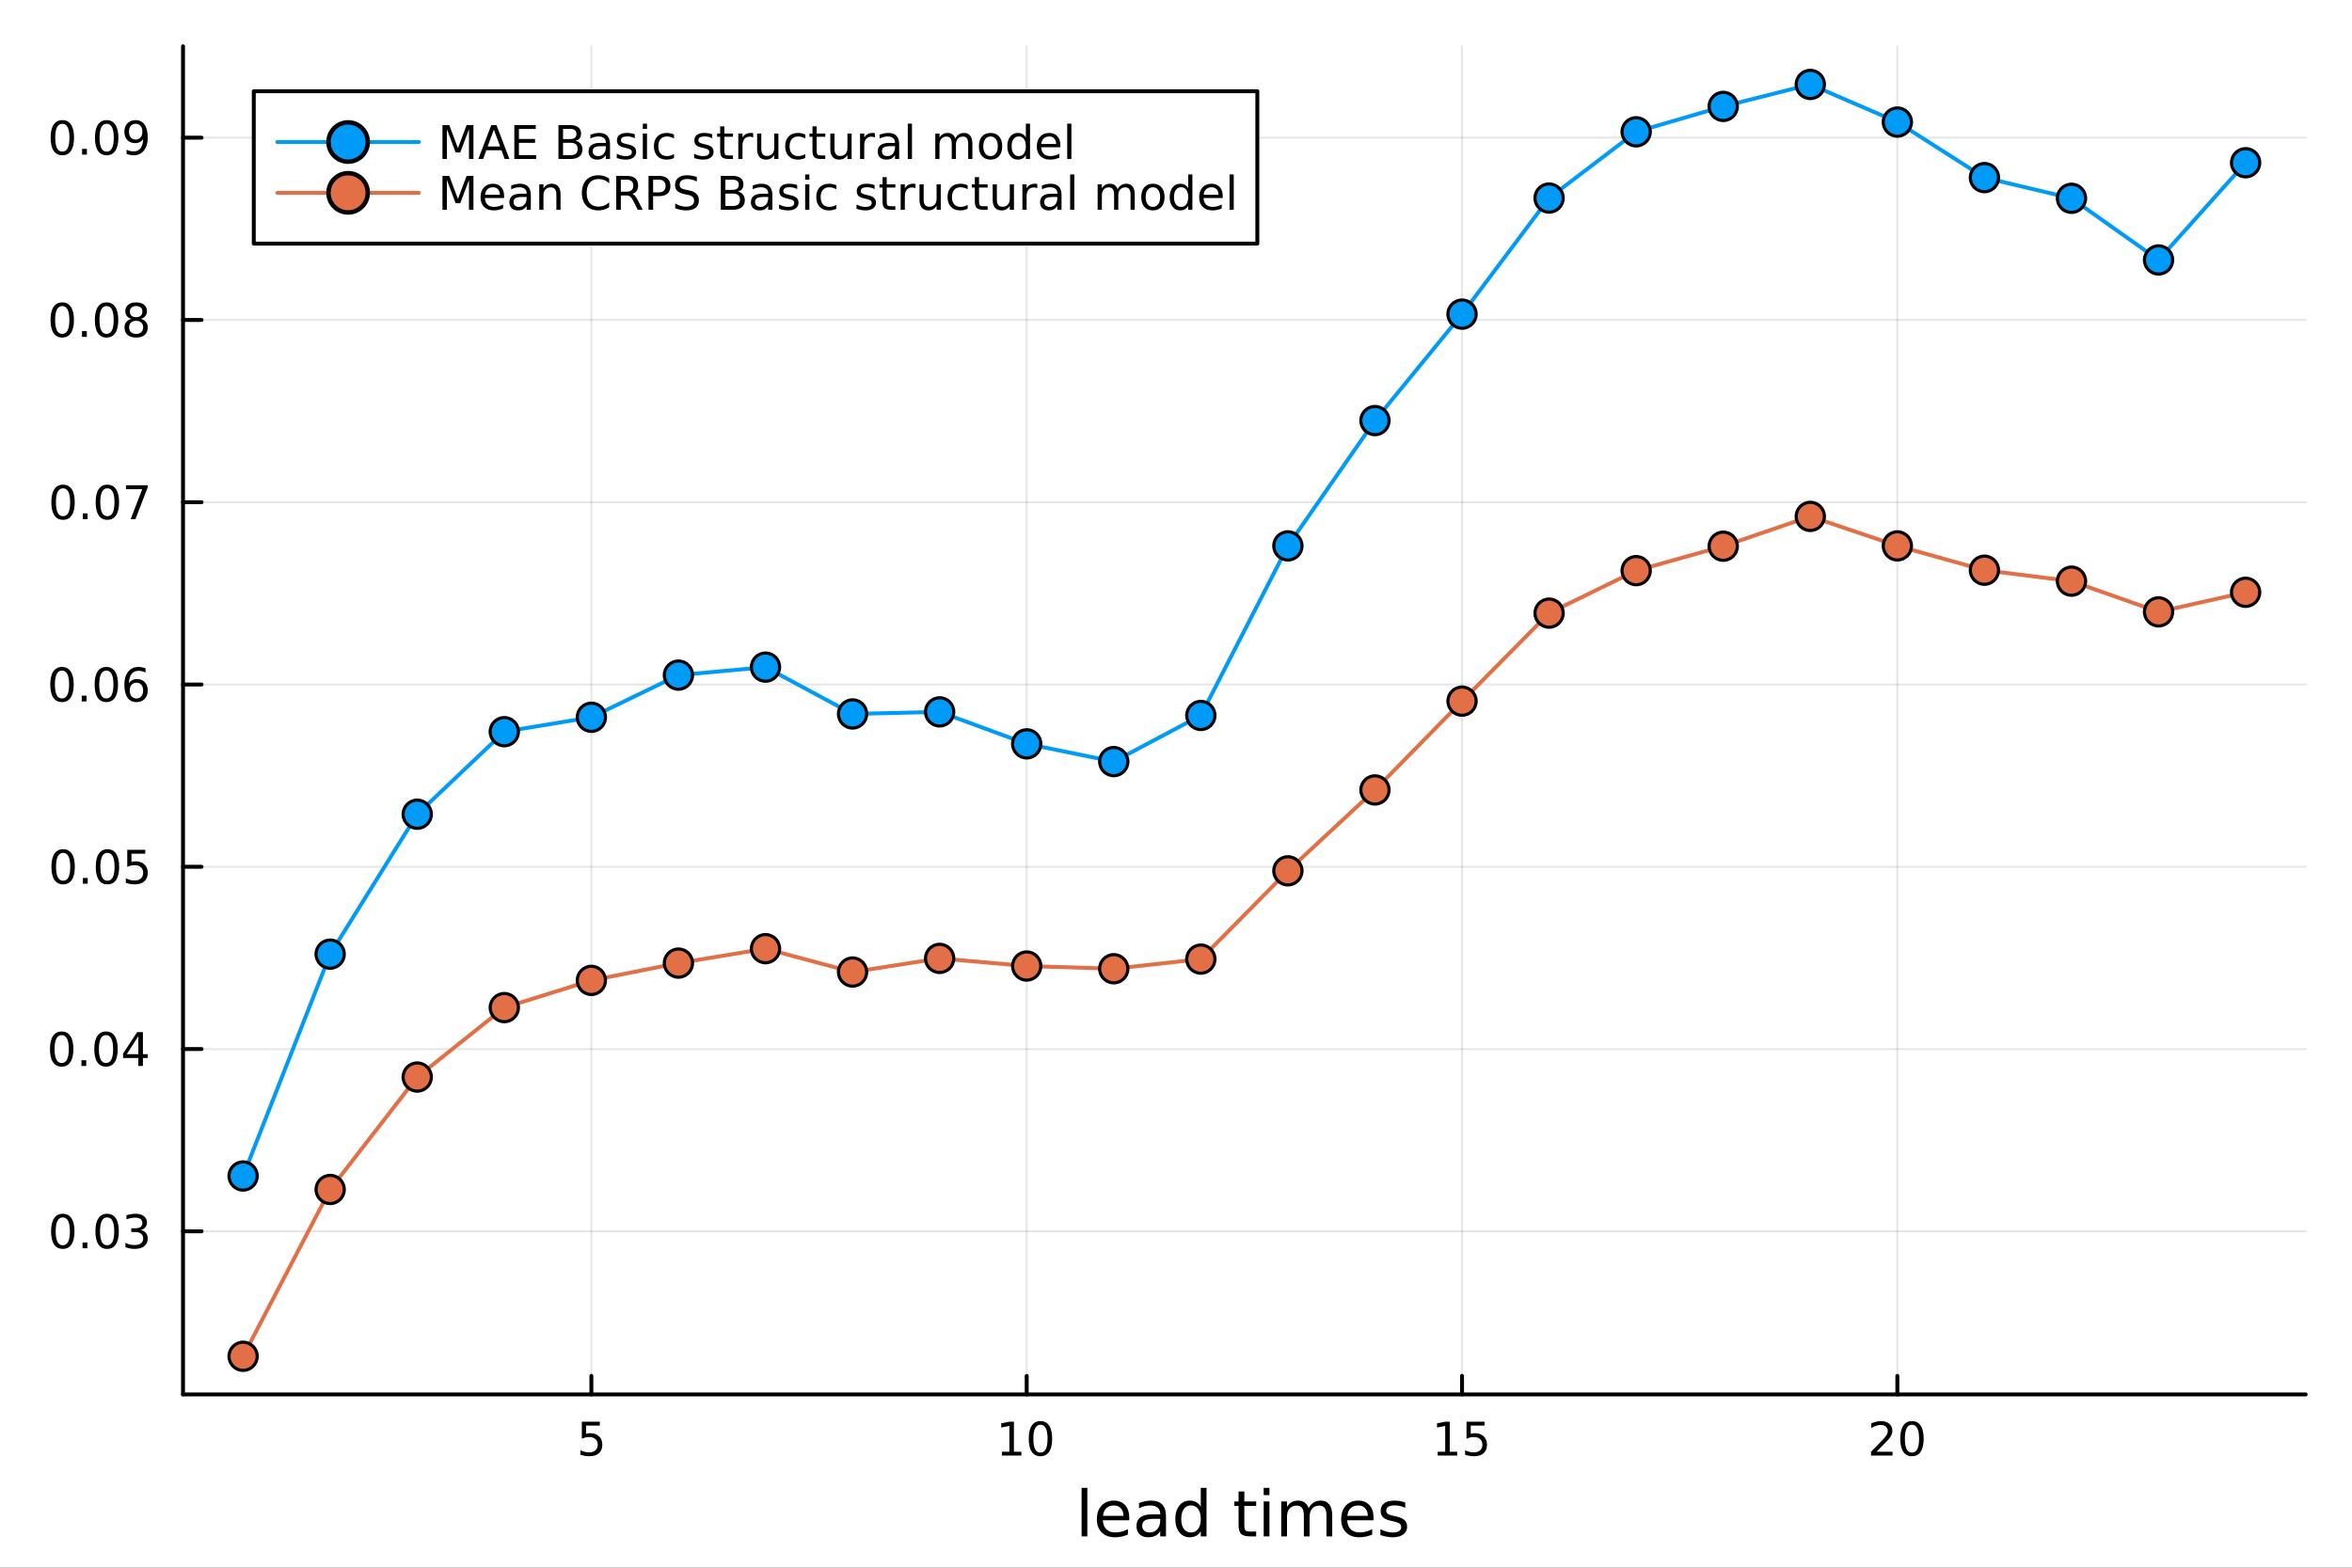 <?xml version="1.0" encoding="utf-8"?>
<svg xmlns="http://www.w3.org/2000/svg" xmlns:xlink="http://www.w3.org/1999/xlink" width="600" height="400" viewBox="0 0 2400 1600">
<rect x="0" y="0" width="2400" height="1600" fill="#333333" stroke="none"/>
<defs>
  <clipPath id="clip220">
    <rect x="0" y="0" width="2400" height="1600"/>
  </clipPath>
</defs>
<path clip-path="url(#clip220)" d="M0 1600 L2400 1600 L2400 0 L0 0  Z" fill="#ffffff" fill-rule="evenodd" fill-opacity="1"/>
<defs>
  <clipPath id="clip221">
    <rect x="480" y="0" width="1681" height="1600"/>
  </clipPath>
</defs>
<path clip-path="url(#clip220)" d="M186.76 1423.18 L2352.76 1423.18 L2352.76 47.244 L186.76 47.244  Z" fill="#ffffff" fill-rule="evenodd" fill-opacity="1"/>
<defs>
  <clipPath id="clip222">
    <rect x="186" y="47" width="2167" height="1377"/>
  </clipPath>
</defs>
<polyline clip-path="url(#clip222)" style="stroke:#000000; stroke-linecap:round; stroke-linejoin:round; stroke-width:2; stroke-opacity:0.1; fill:none" points="603.434,1423.18 603.434,47.244 "/>
<polyline clip-path="url(#clip222)" style="stroke:#000000; stroke-linecap:round; stroke-linejoin:round; stroke-width:2; stroke-opacity:0.1; fill:none" points="1047.65,1423.18 1047.65,47.244 "/>
<polyline clip-path="url(#clip222)" style="stroke:#000000; stroke-linecap:round; stroke-linejoin:round; stroke-width:2; stroke-opacity:0.1; fill:none" points="1491.87,1423.18 1491.87,47.244 "/>
<polyline clip-path="url(#clip222)" style="stroke:#000000; stroke-linecap:round; stroke-linejoin:round; stroke-width:2; stroke-opacity:0.1; fill:none" points="1936.08,1423.18 1936.08,47.244 "/>
<polyline clip-path="url(#clip222)" style="stroke:#000000; stroke-linecap:round; stroke-linejoin:round; stroke-width:2; stroke-opacity:0.1; fill:none" points="186.76,1256.7 2352.76,1256.7 "/>
<polyline clip-path="url(#clip222)" style="stroke:#000000; stroke-linecap:round; stroke-linejoin:round; stroke-width:2; stroke-opacity:0.1; fill:none" points="186.76,1070.67 2352.76,1070.67 "/>
<polyline clip-path="url(#clip222)" style="stroke:#000000; stroke-linecap:round; stroke-linejoin:round; stroke-width:2; stroke-opacity:0.1; fill:none" points="186.76,884.638 2352.76,884.638 "/>
<polyline clip-path="url(#clip222)" style="stroke:#000000; stroke-linecap:round; stroke-linejoin:round; stroke-width:2; stroke-opacity:0.1; fill:none" points="186.76,698.609 2352.76,698.609 "/>
<polyline clip-path="url(#clip222)" style="stroke:#000000; stroke-linecap:round; stroke-linejoin:round; stroke-width:2; stroke-opacity:0.1; fill:none" points="186.76,512.579 2352.76,512.579 "/>
<polyline clip-path="url(#clip222)" style="stroke:#000000; stroke-linecap:round; stroke-linejoin:round; stroke-width:2; stroke-opacity:0.1; fill:none" points="186.76,326.55 2352.76,326.55 "/>
<polyline clip-path="url(#clip222)" style="stroke:#000000; stroke-linecap:round; stroke-linejoin:round; stroke-width:2; stroke-opacity:0.1; fill:none" points="186.76,140.52 2352.76,140.52 "/>
<polyline clip-path="url(#clip220)" style="stroke:#000000; stroke-linecap:round; stroke-linejoin:round; stroke-width:4; stroke-opacity:1; fill:none" points="186.76,1423.18 2352.76,1423.18 "/>
<polyline clip-path="url(#clip220)" style="stroke:#000000; stroke-linecap:round; stroke-linejoin:round; stroke-width:4; stroke-opacity:1; fill:none" points="603.434,1423.18 603.434,1404.28 "/>
<polyline clip-path="url(#clip220)" style="stroke:#000000; stroke-linecap:round; stroke-linejoin:round; stroke-width:4; stroke-opacity:1; fill:none" points="1047.65,1423.18 1047.65,1404.28 "/>
<polyline clip-path="url(#clip220)" style="stroke:#000000; stroke-linecap:round; stroke-linejoin:round; stroke-width:4; stroke-opacity:1; fill:none" points="1491.87,1423.18 1491.87,1404.28 "/>
<polyline clip-path="url(#clip220)" style="stroke:#000000; stroke-linecap:round; stroke-linejoin:round; stroke-width:4; stroke-opacity:1; fill:none" points="1936.08,1423.18 1936.08,1404.28 "/>
<path clip-path="url(#clip220)" d="M593.712 1451.02 L612.069 1451.02 L612.069 1454.96 L597.995 1454.96 L597.995 1463.43 Q599.013 1463.08 600.032 1462.92 Q601.05 1462.73 602.069 1462.73 Q607.856 1462.73 611.235 1465.9 Q614.615 1469.08 614.615 1474.49 Q614.615 1480.07 611.143 1483.17 Q607.671 1486.25 601.351 1486.25 Q599.175 1486.25 596.907 1485.88 Q594.661 1485.51 592.254 1484.77 L592.254 1480.07 Q594.337 1481.2 596.559 1481.76 Q598.782 1482.32 601.259 1482.32 Q605.263 1482.32 607.601 1480.21 Q609.939 1478.1 609.939 1474.49 Q609.939 1470.88 607.601 1468.77 Q605.263 1466.67 601.259 1466.67 Q599.384 1466.67 597.509 1467.08 Q595.657 1467.5 593.712 1468.38 L593.712 1451.02 Z" fill="#000000" fill-rule="nonzero" fill-opacity="1" /><path clip-path="url(#clip220)" d="M1022.34 1481.64 L1029.98 1481.64 L1029.98 1455.28 L1021.67 1456.95 L1021.67 1452.69 L1029.93 1451.02 L1034.61 1451.02 L1034.61 1481.64 L1042.25 1481.64 L1042.25 1485.58 L1022.34 1485.58 L1022.34 1481.64 Z" fill="#000000" fill-rule="nonzero" fill-opacity="1" /><path clip-path="url(#clip220)" d="M1061.69 1454.1 Q1058.08 1454.1 1056.25 1457.66 Q1054.44 1461.2 1054.44 1468.33 Q1054.44 1475.44 1056.25 1479.01 Q1058.08 1482.55 1061.69 1482.55 Q1065.32 1482.55 1067.13 1479.01 Q1068.96 1475.44 1068.96 1468.33 Q1068.96 1461.2 1067.13 1457.66 Q1065.32 1454.1 1061.69 1454.1 M1061.69 1450.39 Q1067.5 1450.39 1070.56 1455 Q1073.63 1459.58 1073.63 1468.33 Q1073.63 1477.06 1070.56 1481.67 Q1067.5 1486.25 1061.69 1486.25 Q1055.88 1486.25 1052.8 1481.67 Q1049.75 1477.06 1049.75 1468.33 Q1049.75 1459.58 1052.8 1455 Q1055.88 1450.39 1061.69 1450.39 Z" fill="#000000" fill-rule="nonzero" fill-opacity="1" /><path clip-path="url(#clip220)" d="M1467.05 1481.64 L1474.69 1481.64 L1474.69 1455.28 L1466.38 1456.95 L1466.38 1452.69 L1474.64 1451.02 L1479.32 1451.02 L1479.32 1481.64 L1486.96 1481.64 L1486.96 1485.58 L1467.05 1485.58 L1467.05 1481.64 Z" fill="#000000" fill-rule="nonzero" fill-opacity="1" /><path clip-path="url(#clip220)" d="M1496.45 1451.02 L1514.81 1451.02 L1514.81 1454.96 L1500.73 1454.96 L1500.73 1463.43 Q1501.75 1463.08 1502.77 1462.92 Q1503.79 1462.73 1504.81 1462.73 Q1510.59 1462.73 1513.97 1465.9 Q1517.35 1469.08 1517.35 1474.49 Q1517.35 1480.07 1513.88 1483.17 Q1510.41 1486.25 1504.09 1486.25 Q1501.91 1486.25 1499.64 1485.88 Q1497.4 1485.51 1494.99 1484.77 L1494.99 1480.07 Q1497.07 1481.2 1499.3 1481.76 Q1501.52 1482.32 1504 1482.32 Q1508 1482.32 1510.34 1480.21 Q1512.68 1478.1 1512.68 1474.49 Q1512.68 1470.88 1510.34 1468.77 Q1508 1466.67 1504 1466.67 Q1502.12 1466.67 1500.25 1467.08 Q1498.39 1467.5 1496.45 1468.38 L1496.45 1451.02 Z" fill="#000000" fill-rule="nonzero" fill-opacity="1" /><path clip-path="url(#clip220)" d="M1914.85 1481.64 L1931.17 1481.64 L1931.17 1485.58 L1909.23 1485.58 L1909.23 1481.64 Q1911.89 1478.89 1916.48 1474.26 Q1921.08 1469.61 1922.26 1468.27 Q1924.51 1465.74 1925.39 1464.01 Q1926.29 1462.25 1926.29 1460.56 Q1926.29 1457.8 1924.35 1456.07 Q1922.42 1454.33 1919.32 1454.33 Q1917.12 1454.33 1914.67 1455.09 Q1912.24 1455.86 1909.46 1457.41 L1909.46 1452.69 Q1912.29 1451.55 1914.74 1450.97 Q1917.19 1450.39 1919.23 1450.39 Q1924.6 1450.39 1927.79 1453.08 Q1930.99 1455.77 1930.99 1460.26 Q1930.99 1462.39 1930.18 1464.31 Q1929.39 1466.2 1927.29 1468.8 Q1926.71 1469.47 1923.6 1472.69 Q1920.5 1475.88 1914.85 1481.64 Z" fill="#000000" fill-rule="nonzero" fill-opacity="1" /><path clip-path="url(#clip220)" d="M1950.99 1454.1 Q1947.38 1454.1 1945.55 1457.66 Q1943.74 1461.2 1943.74 1468.33 Q1943.74 1475.44 1945.55 1479.01 Q1947.38 1482.55 1950.99 1482.55 Q1954.62 1482.55 1956.43 1479.01 Q1958.26 1475.44 1958.26 1468.33 Q1958.26 1461.2 1956.43 1457.66 Q1954.62 1454.1 1950.99 1454.1 M1950.99 1450.39 Q1956.8 1450.39 1959.85 1455 Q1962.93 1459.58 1962.93 1468.33 Q1962.93 1477.06 1959.85 1481.67 Q1956.8 1486.25 1950.99 1486.25 Q1945.18 1486.25 1942.1 1481.67 Q1939.04 1477.06 1939.04 1468.33 Q1939.04 1459.58 1942.1 1455 Q1945.18 1450.39 1950.99 1450.39 Z" fill="#000000" fill-rule="nonzero" fill-opacity="1" /><path clip-path="url(#clip220)" d="M1103.68 1518.52 L1109.53 1518.52 L1109.53 1568.04 L1103.68 1568.04 L1103.68 1518.52 Z" fill="#000000" fill-rule="nonzero" fill-opacity="1" /><path clip-path="url(#clip220)" d="M1152.28 1548.76 L1152.28 1551.62 L1125.35 1551.62 Q1125.73 1557.67 1128.98 1560.85 Q1132.26 1564 1138.08 1564 Q1141.46 1564 1144.61 1563.17 Q1147.79 1562.35 1150.91 1560.69 L1150.91 1566.23 Q1147.76 1567.57 1144.45 1568.27 Q1141.14 1568.97 1137.73 1568.97 Q1129.2 1568.97 1124.21 1564 Q1119.24 1559.04 1119.24 1550.57 Q1119.24 1541.82 1123.95 1536.69 Q1128.69 1531.54 1136.71 1531.54 Q1143.91 1531.54 1148.08 1536.18 Q1152.28 1540.8 1152.28 1548.76 M1146.42 1547.04 Q1146.36 1542.23 1143.72 1539.37 Q1141.11 1536.5 1136.78 1536.5 Q1131.88 1536.5 1128.92 1539.27 Q1125.99 1542.04 1125.54 1547.07 L1146.42 1547.04 Z" fill="#000000" fill-rule="nonzero" fill-opacity="1" /><path clip-path="url(#clip220)" d="M1178.09 1550.12 Q1170.99 1550.12 1168.26 1551.75 Q1165.52 1553.37 1165.52 1557.29 Q1165.52 1560.4 1167.56 1562.25 Q1169.63 1564.07 1173.16 1564.07 Q1178.03 1564.07 1180.96 1560.63 Q1183.92 1557.16 1183.92 1551.43 L1183.92 1550.12 L1178.09 1550.12 M1189.77 1547.71 L1189.77 1568.04 L1183.92 1568.04 L1183.92 1562.63 Q1181.91 1565.88 1178.92 1567.44 Q1175.93 1568.97 1171.6 1568.97 Q1166.12 1568.97 1162.88 1565.91 Q1159.66 1562.82 1159.66 1557.67 Q1159.66 1551.65 1163.67 1548.6 Q1167.72 1545.54 1175.7 1545.54 L1183.92 1545.54 L1183.92 1544.97 Q1183.92 1540.93 1181.24 1538.73 Q1178.6 1536.5 1173.79 1536.5 Q1170.74 1536.5 1167.84 1537.23 Q1164.95 1537.97 1162.27 1539.43 L1162.27 1534.02 Q1165.49 1532.78 1168.51 1532.17 Q1171.54 1531.54 1174.4 1531.54 Q1182.13 1531.54 1185.95 1535.55 Q1189.77 1539.56 1189.77 1547.71 Z" fill="#000000" fill-rule="nonzero" fill-opacity="1" /><path clip-path="url(#clip220)" d="M1225.29 1537.81 L1225.29 1518.52 L1231.15 1518.52 L1231.15 1568.04 L1225.29 1568.04 L1225.29 1562.7 Q1223.45 1565.88 1220.61 1567.44 Q1217.81 1568.97 1213.87 1568.97 Q1207.41 1568.97 1203.33 1563.81 Q1199.29 1558.65 1199.29 1550.25 Q1199.29 1541.85 1203.33 1536.69 Q1207.41 1531.54 1213.87 1531.54 Q1217.81 1531.54 1220.61 1533.1 Q1223.45 1534.62 1225.29 1537.81 M1205.34 1550.25 Q1205.34 1556.71 1207.98 1560.4 Q1210.65 1564.07 1215.3 1564.07 Q1219.95 1564.07 1222.62 1560.4 Q1225.29 1556.71 1225.29 1550.25 Q1225.29 1543.79 1222.62 1540.13 Q1219.95 1536.44 1215.3 1536.44 Q1210.65 1536.44 1207.98 1540.13 Q1205.34 1543.79 1205.34 1550.25 Z" fill="#000000" fill-rule="nonzero" fill-opacity="1" /><path clip-path="url(#clip220)" d="M1269.73 1522.27 L1269.73 1532.4 L1281.79 1532.4 L1281.79 1536.95 L1269.73 1536.95 L1269.73 1556.3 Q1269.73 1560.66 1270.9 1561.9 Q1272.11 1563.14 1275.77 1563.14 L1281.79 1563.14 L1281.79 1568.04 L1275.77 1568.04 Q1268.99 1568.04 1266.42 1565.53 Q1263.84 1562.98 1263.84 1556.3 L1263.84 1536.95 L1259.54 1536.95 L1259.54 1532.4 L1263.84 1532.4 L1263.84 1522.27 L1269.73 1522.27 Z" fill="#000000" fill-rule="nonzero" fill-opacity="1" /><path clip-path="url(#clip220)" d="M1289.49 1532.4 L1295.35 1532.4 L1295.35 1568.04 L1289.49 1568.04 L1289.49 1532.4 M1289.49 1518.52 L1295.35 1518.52 L1295.35 1525.93 L1289.49 1525.93 L1289.49 1518.52 Z" fill="#000000" fill-rule="nonzero" fill-opacity="1" /><path clip-path="url(#clip220)" d="M1335.36 1539.24 Q1337.55 1535.29 1340.61 1533.41 Q1343.66 1531.54 1347.8 1531.54 Q1353.37 1531.54 1356.4 1535.45 Q1359.42 1539.33 1359.42 1546.53 L1359.42 1568.04 L1353.53 1568.04 L1353.53 1546.72 Q1353.53 1541.59 1351.72 1539.11 Q1349.9 1536.63 1346.18 1536.63 Q1341.63 1536.63 1338.99 1539.65 Q1336.34 1542.68 1336.34 1547.9 L1336.34 1568.04 L1330.46 1568.04 L1330.46 1546.72 Q1330.46 1541.56 1328.64 1539.11 Q1326.83 1536.63 1323.04 1536.63 Q1318.55 1536.63 1315.91 1539.68 Q1313.27 1542.71 1313.27 1547.9 L1313.27 1568.04 L1307.38 1568.04 L1307.38 1532.4 L1313.27 1532.4 L1313.27 1537.93 Q1315.27 1534.66 1318.07 1533.1 Q1320.87 1531.54 1324.73 1531.54 Q1328.61 1531.54 1331.31 1533.51 Q1334.05 1535.48 1335.36 1539.24 Z" fill="#000000" fill-rule="nonzero" fill-opacity="1" /><path clip-path="url(#clip220)" d="M1401.59 1548.76 L1401.59 1551.62 L1374.66 1551.62 Q1375.05 1557.67 1378.29 1560.85 Q1381.57 1564 1387.4 1564 Q1390.77 1564 1393.92 1563.17 Q1397.1 1562.35 1400.22 1560.69 L1400.22 1566.23 Q1397.07 1567.57 1393.76 1568.27 Q1390.45 1568.97 1387.05 1568.97 Q1378.52 1568.97 1373.52 1564 Q1368.55 1559.04 1368.55 1550.57 Q1368.55 1541.82 1373.26 1536.69 Q1378.01 1531.54 1386.03 1531.54 Q1393.22 1531.54 1397.39 1536.18 Q1401.59 1540.8 1401.59 1548.76 M1395.74 1547.04 Q1395.67 1542.23 1393.03 1539.37 Q1390.42 1536.5 1386.09 1536.5 Q1381.19 1536.5 1378.23 1539.27 Q1375.3 1542.04 1374.86 1547.07 L1395.74 1547.04 Z" fill="#000000" fill-rule="nonzero" fill-opacity="1" /><path clip-path="url(#clip220)" d="M1433.93 1533.45 L1433.93 1538.98 Q1431.45 1537.71 1428.77 1537.07 Q1426.1 1536.44 1423.24 1536.44 Q1418.87 1536.44 1416.68 1537.77 Q1414.51 1539.11 1414.51 1541.79 Q1414.51 1543.82 1416.07 1545 Q1417.63 1546.15 1422.34 1547.2 L1424.35 1547.64 Q1430.59 1548.98 1433.2 1551.43 Q1435.84 1553.85 1435.84 1558.21 Q1435.84 1563.17 1431.89 1566.07 Q1427.98 1568.97 1421.1 1568.97 Q1418.24 1568.97 1415.12 1568.39 Q1412.03 1567.85 1408.59 1566.74 L1408.59 1560.69 Q1411.84 1562.38 1414.99 1563.24 Q1418.14 1564.07 1421.23 1564.07 Q1425.37 1564.07 1427.6 1562.66 Q1429.82 1561.23 1429.82 1558.65 Q1429.82 1556.27 1428.2 1554.99 Q1426.61 1553.72 1421.17 1552.54 L1419.13 1552.07 Q1413.69 1550.92 1411.27 1548.56 Q1408.85 1546.18 1408.85 1542.04 Q1408.85 1537.01 1412.41 1534.27 Q1415.98 1531.54 1422.53 1531.54 Q1425.78 1531.54 1428.65 1532.01 Q1431.51 1532.49 1433.93 1533.45 Z" fill="#000000" fill-rule="nonzero" fill-opacity="1" /><polyline clip-path="url(#clip220)" style="stroke:#000000; stroke-linecap:round; stroke-linejoin:round; stroke-width:4; stroke-opacity:1; fill:none" points="186.76,1423.18 186.76,47.244 "/>
<polyline clip-path="url(#clip220)" style="stroke:#000000; stroke-linecap:round; stroke-linejoin:round; stroke-width:4; stroke-opacity:1; fill:none" points="186.76,1256.7 205.658,1256.7 "/>
<polyline clip-path="url(#clip220)" style="stroke:#000000; stroke-linecap:round; stroke-linejoin:round; stroke-width:4; stroke-opacity:1; fill:none" points="186.76,1070.67 205.658,1070.67 "/>
<polyline clip-path="url(#clip220)" style="stroke:#000000; stroke-linecap:round; stroke-linejoin:round; stroke-width:4; stroke-opacity:1; fill:none" points="186.76,884.638 205.658,884.638 "/>
<polyline clip-path="url(#clip220)" style="stroke:#000000; stroke-linecap:round; stroke-linejoin:round; stroke-width:4; stroke-opacity:1; fill:none" points="186.76,698.609 205.658,698.609 "/>
<polyline clip-path="url(#clip220)" style="stroke:#000000; stroke-linecap:round; stroke-linejoin:round; stroke-width:4; stroke-opacity:1; fill:none" points="186.76,512.579 205.658,512.579 "/>
<polyline clip-path="url(#clip220)" style="stroke:#000000; stroke-linecap:round; stroke-linejoin:round; stroke-width:4; stroke-opacity:1; fill:none" points="186.76,326.55 205.658,326.55 "/>
<polyline clip-path="url(#clip220)" style="stroke:#000000; stroke-linecap:round; stroke-linejoin:round; stroke-width:4; stroke-opacity:1; fill:none" points="186.76,140.52 205.658,140.52 "/>
<path clip-path="url(#clip220)" d="M64.071 1242.5 Q60.46 1242.5 58.631 1246.06 Q56.825 1249.6 56.825 1256.73 Q56.825 1263.84 58.631 1267.4 Q60.46 1270.94 64.071 1270.94 Q67.705 1270.94 69.51 1267.4 Q71.339 1263.84 71.339 1256.73 Q71.339 1249.6 69.51 1246.06 Q67.705 1242.5 64.071 1242.5 M64.071 1238.79 Q69.881 1238.79 72.936 1243.4 Q76.015 1247.98 76.015 1256.73 Q76.015 1265.46 72.936 1270.07 Q69.881 1274.65 64.071 1274.65 Q58.261 1274.65 55.182 1270.07 Q52.126 1265.46 52.126 1256.73 Q52.126 1247.98 55.182 1243.4 Q58.261 1238.79 64.071 1238.79 Z" fill="#000000" fill-rule="nonzero" fill-opacity="1" /><path clip-path="url(#clip220)" d="M84.233 1268.1 L89.117 1268.1 L89.117 1273.98 L84.233 1273.98 L84.233 1268.1 Z" fill="#000000" fill-rule="nonzero" fill-opacity="1" /><path clip-path="url(#clip220)" d="M109.302 1242.5 Q105.691 1242.5 103.862 1246.06 Q102.057 1249.6 102.057 1256.73 Q102.057 1263.84 103.862 1267.4 Q105.691 1270.94 109.302 1270.94 Q112.936 1270.94 114.742 1267.4 Q116.57 1263.84 116.57 1256.73 Q116.57 1249.6 114.742 1246.06 Q112.936 1242.5 109.302 1242.5 M109.302 1238.79 Q115.112 1238.79 118.168 1243.4 Q121.246 1247.98 121.246 1256.73 Q121.246 1265.46 118.168 1270.07 Q115.112 1274.65 109.302 1274.65 Q103.492 1274.65 100.413 1270.07 Q97.358 1265.46 97.358 1256.73 Q97.358 1247.98 100.413 1243.4 Q103.492 1238.79 109.302 1238.79 Z" fill="#000000" fill-rule="nonzero" fill-opacity="1" /><path clip-path="url(#clip220)" d="M143.631 1255.34 Q146.987 1256.06 148.862 1258.33 Q150.76 1260.6 150.76 1263.93 Q150.76 1269.05 147.242 1271.85 Q143.723 1274.65 137.242 1274.65 Q135.066 1274.65 132.751 1274.21 Q130.459 1273.79 128.006 1272.94 L128.006 1268.42 Q129.95 1269.56 132.265 1270.13 Q134.58 1270.71 137.103 1270.71 Q141.501 1270.71 143.793 1268.98 Q146.107 1267.24 146.107 1263.93 Q146.107 1260.88 143.955 1259.16 Q141.825 1257.43 138.006 1257.43 L133.978 1257.43 L133.978 1253.58 L138.191 1253.58 Q141.64 1253.58 143.468 1252.22 Q145.297 1250.83 145.297 1248.24 Q145.297 1245.57 143.399 1244.16 Q141.524 1242.73 138.006 1242.73 Q136.084 1242.73 133.885 1243.14 Q131.686 1243.56 129.047 1244.44 L129.047 1240.27 Q131.709 1239.53 134.024 1239.16 Q136.362 1238.79 138.422 1238.79 Q143.746 1238.79 146.848 1241.22 Q149.95 1243.63 149.95 1247.75 Q149.95 1250.62 148.306 1252.61 Q146.663 1254.58 143.631 1255.34 Z" fill="#000000" fill-rule="nonzero" fill-opacity="1" /><path clip-path="url(#clip220)" d="M62.937 1056.47 Q59.325 1056.47 57.497 1060.03 Q55.691 1063.57 55.691 1070.7 Q55.691 1077.81 57.497 1081.37 Q59.325 1084.92 62.937 1084.92 Q66.571 1084.92 68.376 1081.37 Q70.205 1077.81 70.205 1070.7 Q70.205 1063.57 68.376 1060.03 Q66.571 1056.47 62.937 1056.47 M62.937 1052.76 Q68.747 1052.76 71.802 1057.37 Q74.881 1061.95 74.881 1070.7 Q74.881 1079.43 71.802 1084.04 Q68.747 1088.62 62.937 1088.62 Q57.126 1088.62 54.048 1084.04 Q50.992 1079.43 50.992 1070.7 Q50.992 1061.95 54.048 1057.37 Q57.126 1052.76 62.937 1052.76 Z" fill="#000000" fill-rule="nonzero" fill-opacity="1" /><path clip-path="url(#clip220)" d="M83.098 1082.07 L87.983 1082.07 L87.983 1087.95 L83.098 1087.95 L83.098 1082.07 Z" fill="#000000" fill-rule="nonzero" fill-opacity="1" /><path clip-path="url(#clip220)" d="M108.168 1056.47 Q104.557 1056.47 102.728 1060.03 Q100.922 1063.57 100.922 1070.7 Q100.922 1077.81 102.728 1081.37 Q104.557 1084.92 108.168 1084.92 Q111.802 1084.92 113.608 1081.37 Q115.436 1077.81 115.436 1070.7 Q115.436 1063.57 113.608 1060.03 Q111.802 1056.47 108.168 1056.47 M108.168 1052.76 Q113.978 1052.76 117.033 1057.37 Q120.112 1061.95 120.112 1070.7 Q120.112 1079.43 117.033 1084.04 Q113.978 1088.62 108.168 1088.62 Q102.358 1088.62 99.279 1084.04 Q96.223 1079.43 96.223 1070.7 Q96.223 1061.95 99.279 1057.37 Q102.358 1052.76 108.168 1052.76 Z" fill="#000000" fill-rule="nonzero" fill-opacity="1" /><path clip-path="url(#clip220)" d="M141.177 1057.46 L129.371 1075.91 L141.177 1075.91 L141.177 1057.46 M139.95 1053.39 L145.83 1053.39 L145.83 1075.91 L150.76 1075.91 L150.76 1079.8 L145.83 1079.8 L145.83 1087.95 L141.177 1087.95 L141.177 1079.8 L125.575 1079.8 L125.575 1075.29 L139.95 1053.39 Z" fill="#000000" fill-rule="nonzero" fill-opacity="1" /><path clip-path="url(#clip220)" d="M64.418 870.437 Q60.807 870.437 58.978 874.002 Q57.173 877.543 57.173 884.673 Q57.173 891.779 58.978 895.344 Q60.807 898.886 64.418 898.886 Q68.052 898.886 69.858 895.344 Q71.686 891.779 71.686 884.673 Q71.686 877.543 69.858 874.002 Q68.052 870.437 64.418 870.437 M64.418 866.733 Q70.228 866.733 73.284 871.34 Q76.362 875.923 76.362 884.673 Q76.362 893.4 73.284 898.006 Q70.228 902.59 64.418 902.59 Q58.608 902.59 55.529 898.006 Q52.474 893.4 52.474 884.673 Q52.474 875.923 55.529 871.34 Q58.608 866.733 64.418 866.733 Z" fill="#000000" fill-rule="nonzero" fill-opacity="1" /><path clip-path="url(#clip220)" d="M84.58 896.039 L89.464 896.039 L89.464 901.918 L84.58 901.918 L84.58 896.039 Z" fill="#000000" fill-rule="nonzero" fill-opacity="1" /><path clip-path="url(#clip220)" d="M109.649 870.437 Q106.038 870.437 104.209 874.002 Q102.404 877.543 102.404 884.673 Q102.404 891.779 104.209 895.344 Q106.038 898.886 109.649 898.886 Q113.283 898.886 115.089 895.344 Q116.918 891.779 116.918 884.673 Q116.918 877.543 115.089 874.002 Q113.283 870.437 109.649 870.437 M109.649 866.733 Q115.459 866.733 118.515 871.34 Q121.594 875.923 121.594 884.673 Q121.594 893.4 118.515 898.006 Q115.459 902.59 109.649 902.59 Q103.839 902.59 100.76 898.006 Q97.705 893.4 97.705 884.673 Q97.705 875.923 100.76 871.34 Q103.839 866.733 109.649 866.733 Z" fill="#000000" fill-rule="nonzero" fill-opacity="1" /><path clip-path="url(#clip220)" d="M129.857 867.358 L148.214 867.358 L148.214 871.293 L134.14 871.293 L134.14 879.766 Q135.158 879.418 136.177 879.256 Q137.195 879.071 138.214 879.071 Q144.001 879.071 147.38 882.243 Q150.76 885.414 150.76 890.83 Q150.76 896.409 147.288 899.511 Q143.816 902.59 137.496 902.59 Q135.32 902.59 133.052 902.219 Q130.807 901.849 128.399 901.108 L128.399 896.409 Q130.482 897.543 132.705 898.099 Q134.927 898.654 137.404 898.654 Q141.408 898.654 143.746 896.548 Q146.084 894.442 146.084 890.83 Q146.084 887.219 143.746 885.113 Q141.408 883.006 137.404 883.006 Q135.529 883.006 133.654 883.423 Q131.802 883.84 129.857 884.719 L129.857 867.358 Z" fill="#000000" fill-rule="nonzero" fill-opacity="1" /><path clip-path="url(#clip220)" d="M63.261 684.408 Q59.65 684.408 57.821 687.972 Q56.015 691.514 56.015 698.644 Q56.015 705.75 57.821 709.315 Q59.65 712.856 63.261 712.856 Q66.895 712.856 68.7 709.315 Q70.529 705.75 70.529 698.644 Q70.529 691.514 68.7 687.972 Q66.895 684.408 63.261 684.408 M63.261 680.704 Q69.071 680.704 72.126 685.31 Q75.205 689.894 75.205 698.644 Q75.205 707.37 72.126 711.977 Q69.071 716.56 63.261 716.56 Q57.45 716.56 54.372 711.977 Q51.316 707.37 51.316 698.644 Q51.316 689.894 54.372 685.31 Q57.45 680.704 63.261 680.704 Z" fill="#000000" fill-rule="nonzero" fill-opacity="1" /><path clip-path="url(#clip220)" d="M83.422 710.009 L88.307 710.009 L88.307 715.889 L83.422 715.889 L83.422 710.009 Z" fill="#000000" fill-rule="nonzero" fill-opacity="1" /><path clip-path="url(#clip220)" d="M108.492 684.408 Q104.881 684.408 103.052 687.972 Q101.246 691.514 101.246 698.644 Q101.246 705.75 103.052 709.315 Q104.881 712.856 108.492 712.856 Q112.126 712.856 113.932 709.315 Q115.76 705.75 115.76 698.644 Q115.76 691.514 113.932 687.972 Q112.126 684.408 108.492 684.408 M108.492 680.704 Q114.302 680.704 117.358 685.31 Q120.436 689.894 120.436 698.644 Q120.436 707.37 117.358 711.977 Q114.302 716.56 108.492 716.56 Q102.682 716.56 99.603 711.977 Q96.547 707.37 96.547 698.644 Q96.547 689.894 99.603 685.31 Q102.682 680.704 108.492 680.704 Z" fill="#000000" fill-rule="nonzero" fill-opacity="1" /><path clip-path="url(#clip220)" d="M139.232 696.745 Q136.084 696.745 134.232 698.898 Q132.404 701.051 132.404 704.801 Q132.404 708.528 134.232 710.704 Q136.084 712.856 139.232 712.856 Q142.381 712.856 144.209 710.704 Q146.061 708.528 146.061 704.801 Q146.061 701.051 144.209 698.898 Q142.381 696.745 139.232 696.745 M148.515 682.093 L148.515 686.352 Q146.756 685.519 144.95 685.079 Q143.168 684.639 141.408 684.639 Q136.779 684.639 134.325 687.764 Q131.894 690.889 131.547 697.208 Q132.913 695.194 134.973 694.13 Q137.033 693.042 139.51 693.042 Q144.718 693.042 147.728 696.213 Q150.76 699.361 150.76 704.801 Q150.76 710.125 147.612 713.343 Q144.464 716.56 139.232 716.56 Q133.237 716.56 130.066 711.977 Q126.894 707.37 126.894 698.644 Q126.894 690.449 130.783 685.588 Q134.672 680.704 141.223 680.704 Q142.982 680.704 144.765 681.051 Q146.57 681.398 148.515 682.093 Z" fill="#000000" fill-rule="nonzero" fill-opacity="1" /><path clip-path="url(#clip220)" d="M64.325 498.378 Q60.714 498.378 58.886 501.943 Q57.08 505.484 57.08 512.614 Q57.08 519.72 58.886 523.285 Q60.714 526.827 64.325 526.827 Q67.96 526.827 69.765 523.285 Q71.594 519.72 71.594 512.614 Q71.594 505.484 69.765 501.943 Q67.96 498.378 64.325 498.378 M64.325 494.674 Q70.135 494.674 73.191 499.281 Q76.27 503.864 76.27 512.614 Q76.27 521.341 73.191 525.947 Q70.135 530.531 64.325 530.531 Q58.515 530.531 55.437 525.947 Q52.381 521.341 52.381 512.614 Q52.381 503.864 55.437 499.281 Q58.515 494.674 64.325 494.674 Z" fill="#000000" fill-rule="nonzero" fill-opacity="1" /><path clip-path="url(#clip220)" d="M84.487 523.98 L89.371 523.98 L89.371 529.859 L84.487 529.859 L84.487 523.98 Z" fill="#000000" fill-rule="nonzero" fill-opacity="1" /><path clip-path="url(#clip220)" d="M109.557 498.378 Q105.946 498.378 104.117 501.943 Q102.311 505.484 102.311 512.614 Q102.311 519.72 104.117 523.285 Q105.946 526.827 109.557 526.827 Q113.191 526.827 114.996 523.285 Q116.825 519.72 116.825 512.614 Q116.825 505.484 114.996 501.943 Q113.191 498.378 109.557 498.378 M109.557 494.674 Q115.367 494.674 118.422 499.281 Q121.501 503.864 121.501 512.614 Q121.501 521.341 118.422 525.947 Q115.367 530.531 109.557 530.531 Q103.746 530.531 100.668 525.947 Q97.612 521.341 97.612 512.614 Q97.612 503.864 100.668 499.281 Q103.746 494.674 109.557 494.674 Z" fill="#000000" fill-rule="nonzero" fill-opacity="1" /><path clip-path="url(#clip220)" d="M128.538 495.299 L150.76 495.299 L150.76 497.29 L138.214 529.859 L133.33 529.859 L145.135 499.234 L128.538 499.234 L128.538 495.299 Z" fill="#000000" fill-rule="nonzero" fill-opacity="1" /><path clip-path="url(#clip220)" d="M63.515 312.349 Q59.904 312.349 58.075 315.913 Q56.27 319.455 56.27 326.585 Q56.27 333.691 58.075 337.256 Q59.904 340.797 63.515 340.797 Q67.149 340.797 68.955 337.256 Q70.784 333.691 70.784 326.585 Q70.784 319.455 68.955 315.913 Q67.149 312.349 63.515 312.349 M63.515 308.645 Q69.325 308.645 72.381 313.251 Q75.46 317.835 75.46 326.585 Q75.46 335.311 72.381 339.918 Q69.325 344.501 63.515 344.501 Q57.705 344.501 54.626 339.918 Q51.571 335.311 51.571 326.585 Q51.571 317.835 54.626 313.251 Q57.705 308.645 63.515 308.645 Z" fill="#000000" fill-rule="nonzero" fill-opacity="1" /><path clip-path="url(#clip220)" d="M83.677 337.95 L88.561 337.95 L88.561 343.83 L83.677 343.83 L83.677 337.95 Z" fill="#000000" fill-rule="nonzero" fill-opacity="1" /><path clip-path="url(#clip220)" d="M108.746 312.349 Q105.135 312.349 103.307 315.913 Q101.501 319.455 101.501 326.585 Q101.501 333.691 103.307 337.256 Q105.135 340.797 108.746 340.797 Q112.381 340.797 114.186 337.256 Q116.015 333.691 116.015 326.585 Q116.015 319.455 114.186 315.913 Q112.381 312.349 108.746 312.349 M108.746 308.645 Q114.557 308.645 117.612 313.251 Q120.691 317.835 120.691 326.585 Q120.691 335.311 117.612 339.918 Q114.557 344.501 108.746 344.501 Q102.936 344.501 99.858 339.918 Q96.802 335.311 96.802 326.585 Q96.802 317.835 99.858 313.251 Q102.936 308.645 108.746 308.645 Z" fill="#000000" fill-rule="nonzero" fill-opacity="1" /><path clip-path="url(#clip220)" d="M138.908 327.418 Q135.575 327.418 133.654 329.2 Q131.756 330.983 131.756 334.108 Q131.756 337.233 133.654 339.015 Q135.575 340.797 138.908 340.797 Q142.242 340.797 144.163 339.015 Q146.084 337.209 146.084 334.108 Q146.084 330.983 144.163 329.2 Q142.265 327.418 138.908 327.418 M134.232 325.427 Q131.223 324.686 129.533 322.626 Q127.867 320.566 127.867 317.603 Q127.867 313.46 130.807 311.052 Q133.769 308.645 138.908 308.645 Q144.07 308.645 147.01 311.052 Q149.95 313.46 149.95 317.603 Q149.95 320.566 148.26 322.626 Q146.593 324.686 143.607 325.427 Q146.987 326.214 148.862 328.506 Q150.76 330.797 150.76 334.108 Q150.76 339.131 147.681 341.816 Q144.626 344.501 138.908 344.501 Q133.191 344.501 130.112 341.816 Q127.057 339.131 127.057 334.108 Q127.057 330.797 128.955 328.506 Q130.853 326.214 134.232 325.427 M132.519 318.043 Q132.519 320.728 134.186 322.233 Q135.876 323.737 138.908 323.737 Q141.918 323.737 143.607 322.233 Q145.32 320.728 145.32 318.043 Q145.32 315.358 143.607 313.853 Q141.918 312.349 138.908 312.349 Q135.876 312.349 134.186 313.853 Q132.519 315.358 132.519 318.043 Z" fill="#000000" fill-rule="nonzero" fill-opacity="1" /><path clip-path="url(#clip220)" d="M63.608 126.319 Q59.997 126.319 58.168 129.884 Q56.362 133.425 56.362 140.555 Q56.362 147.661 58.168 151.226 Q59.997 154.768 63.608 154.768 Q67.242 154.768 69.048 151.226 Q70.876 147.661 70.876 140.555 Q70.876 133.425 69.048 129.884 Q67.242 126.319 63.608 126.319 M63.608 122.615 Q69.418 122.615 72.474 127.222 Q75.552 131.805 75.552 140.555 Q75.552 149.282 72.474 153.888 Q69.418 158.472 63.608 158.472 Q57.798 158.472 54.719 153.888 Q51.663 149.282 51.663 140.555 Q51.663 131.805 54.719 127.222 Q57.798 122.615 63.608 122.615 Z" fill="#000000" fill-rule="nonzero" fill-opacity="1" /><path clip-path="url(#clip220)" d="M83.77 151.921 L88.654 151.921 L88.654 157.8 L83.77 157.8 L83.77 151.921 Z" fill="#000000" fill-rule="nonzero" fill-opacity="1" /><path clip-path="url(#clip220)" d="M108.839 126.319 Q105.228 126.319 103.399 129.884 Q101.594 133.425 101.594 140.555 Q101.594 147.661 103.399 151.226 Q105.228 154.768 108.839 154.768 Q112.473 154.768 114.279 151.226 Q116.108 147.661 116.108 140.555 Q116.108 133.425 114.279 129.884 Q112.473 126.319 108.839 126.319 M108.839 122.615 Q114.649 122.615 117.705 127.222 Q120.783 131.805 120.783 140.555 Q120.783 149.282 117.705 153.888 Q114.649 158.472 108.839 158.472 Q103.029 158.472 99.95 153.888 Q96.895 149.282 96.895 140.555 Q96.895 131.805 99.95 127.222 Q103.029 122.615 108.839 122.615 Z" fill="#000000" fill-rule="nonzero" fill-opacity="1" /><path clip-path="url(#clip220)" d="M129.14 157.083 L129.14 152.823 Q130.899 153.657 132.705 154.097 Q134.51 154.536 136.246 154.536 Q140.876 154.536 143.306 151.435 Q145.76 148.31 146.107 141.967 Q144.765 143.958 142.705 145.023 Q140.644 146.087 138.144 146.087 Q132.959 146.087 129.927 142.962 Q126.918 139.814 126.918 134.375 Q126.918 129.05 130.066 125.833 Q133.214 122.615 138.445 122.615 Q144.441 122.615 147.589 127.222 Q150.76 131.805 150.76 140.555 Q150.76 148.726 146.871 153.611 Q143.006 158.472 136.455 158.472 Q134.695 158.472 132.89 158.124 Q131.084 157.777 129.14 157.083 M138.445 142.43 Q141.593 142.43 143.422 140.277 Q145.274 138.124 145.274 134.375 Q145.274 130.648 143.422 128.495 Q141.593 126.319 138.445 126.319 Q135.297 126.319 133.445 128.495 Q131.617 130.648 131.617 134.375 Q131.617 138.124 133.445 140.277 Q135.297 142.43 138.445 142.43 Z" fill="#000000" fill-rule="nonzero" fill-opacity="1" /><polyline clip-path="url(#clip222)" style="stroke:#009af9; stroke-linecap:round; stroke-linejoin:round; stroke-width:4; stroke-opacity:1; fill:none" points="248.062,1200.22 336.905,973.797 425.748,831.014 514.591,746.755 603.434,732.046 692.278,689.035 781.121,680.878 869.964,728.659 958.807,726.55 1047.65,759.187 1136.49,777.286 1225.34,730.194 1314.18,557.136 1403.02,429.247 1491.87,320.602 1580.71,202.124 1669.55,134.527 1758.4,108.609 1847.24,86.186 1936.08,124.584 2024.92,181.267 2113.77,202.382 2202.61,265.308 2291.45,166.087 "/>
<circle clip-path="url(#clip222)" cx="248.062" cy="1200.22" r="14.4" fill="#009af9" fill-rule="evenodd" fill-opacity="1" stroke="#000000" stroke-opacity="1" stroke-width="3.2"/>
<circle clip-path="url(#clip222)" cx="336.905" cy="973.797" r="14.4" fill="#009af9" fill-rule="evenodd" fill-opacity="1" stroke="#000000" stroke-opacity="1" stroke-width="3.2"/>
<circle clip-path="url(#clip222)" cx="425.748" cy="831.014" r="14.4" fill="#009af9" fill-rule="evenodd" fill-opacity="1" stroke="#000000" stroke-opacity="1" stroke-width="3.2"/>
<circle clip-path="url(#clip222)" cx="514.591" cy="746.755" r="14.4" fill="#009af9" fill-rule="evenodd" fill-opacity="1" stroke="#000000" stroke-opacity="1" stroke-width="3.2"/>
<circle clip-path="url(#clip222)" cx="603.434" cy="732.046" r="14.4" fill="#009af9" fill-rule="evenodd" fill-opacity="1" stroke="#000000" stroke-opacity="1" stroke-width="3.2"/>
<circle clip-path="url(#clip222)" cx="692.278" cy="689.035" r="14.4" fill="#009af9" fill-rule="evenodd" fill-opacity="1" stroke="#000000" stroke-opacity="1" stroke-width="3.2"/>
<circle clip-path="url(#clip222)" cx="781.121" cy="680.878" r="14.4" fill="#009af9" fill-rule="evenodd" fill-opacity="1" stroke="#000000" stroke-opacity="1" stroke-width="3.2"/>
<circle clip-path="url(#clip222)" cx="869.964" cy="728.659" r="14.4" fill="#009af9" fill-rule="evenodd" fill-opacity="1" stroke="#000000" stroke-opacity="1" stroke-width="3.2"/>
<circle clip-path="url(#clip222)" cx="958.807" cy="726.55" r="14.4" fill="#009af9" fill-rule="evenodd" fill-opacity="1" stroke="#000000" stroke-opacity="1" stroke-width="3.2"/>
<circle clip-path="url(#clip222)" cx="1047.65" cy="759.187" r="14.4" fill="#009af9" fill-rule="evenodd" fill-opacity="1" stroke="#000000" stroke-opacity="1" stroke-width="3.2"/>
<circle clip-path="url(#clip222)" cx="1136.49" cy="777.286" r="14.4" fill="#009af9" fill-rule="evenodd" fill-opacity="1" stroke="#000000" stroke-opacity="1" stroke-width="3.2"/>
<circle clip-path="url(#clip222)" cx="1225.34" cy="730.194" r="14.4" fill="#009af9" fill-rule="evenodd" fill-opacity="1" stroke="#000000" stroke-opacity="1" stroke-width="3.2"/>
<circle clip-path="url(#clip222)" cx="1314.18" cy="557.136" r="14.4" fill="#009af9" fill-rule="evenodd" fill-opacity="1" stroke="#000000" stroke-opacity="1" stroke-width="3.2"/>
<circle clip-path="url(#clip222)" cx="1403.02" cy="429.247" r="14.4" fill="#009af9" fill-rule="evenodd" fill-opacity="1" stroke="#000000" stroke-opacity="1" stroke-width="3.2"/>
<circle clip-path="url(#clip222)" cx="1491.87" cy="320.602" r="14.4" fill="#009af9" fill-rule="evenodd" fill-opacity="1" stroke="#000000" stroke-opacity="1" stroke-width="3.2"/>
<circle clip-path="url(#clip222)" cx="1580.71" cy="202.124" r="14.4" fill="#009af9" fill-rule="evenodd" fill-opacity="1" stroke="#000000" stroke-opacity="1" stroke-width="3.2"/>
<circle clip-path="url(#clip222)" cx="1669.55" cy="134.527" r="14.4" fill="#009af9" fill-rule="evenodd" fill-opacity="1" stroke="#000000" stroke-opacity="1" stroke-width="3.2"/>
<circle clip-path="url(#clip222)" cx="1758.4" cy="108.609" r="14.4" fill="#009af9" fill-rule="evenodd" fill-opacity="1" stroke="#000000" stroke-opacity="1" stroke-width="3.2"/>
<circle clip-path="url(#clip222)" cx="1847.24" cy="86.186" r="14.4" fill="#009af9" fill-rule="evenodd" fill-opacity="1" stroke="#000000" stroke-opacity="1" stroke-width="3.2"/>
<circle clip-path="url(#clip222)" cx="1936.08" cy="124.584" r="14.4" fill="#009af9" fill-rule="evenodd" fill-opacity="1" stroke="#000000" stroke-opacity="1" stroke-width="3.2"/>
<circle clip-path="url(#clip222)" cx="2024.92" cy="181.267" r="14.4" fill="#009af9" fill-rule="evenodd" fill-opacity="1" stroke="#000000" stroke-opacity="1" stroke-width="3.2"/>
<circle clip-path="url(#clip222)" cx="2113.77" cy="202.382" r="14.4" fill="#009af9" fill-rule="evenodd" fill-opacity="1" stroke="#000000" stroke-opacity="1" stroke-width="3.2"/>
<circle clip-path="url(#clip222)" cx="2202.61" cy="265.308" r="14.4" fill="#009af9" fill-rule="evenodd" fill-opacity="1" stroke="#000000" stroke-opacity="1" stroke-width="3.2"/>
<circle clip-path="url(#clip222)" cx="2291.45" cy="166.087" r="14.4" fill="#009af9" fill-rule="evenodd" fill-opacity="1" stroke="#000000" stroke-opacity="1" stroke-width="3.2"/>
<polyline clip-path="url(#clip222)" style="stroke:#e26f46; stroke-linecap:round; stroke-linejoin:round; stroke-width:4; stroke-opacity:1; fill:none" points="248.062,1384.24 336.905,1213.99 425.748,1099.25 514.591,1028.36 603.434,1000.61 692.278,982.959 781.121,968.235 869.964,992.068 958.807,978.153 1047.65,985.947 1136.49,988.706 1225.34,978.882 1314.18,888.79 1403.02,806.223 1491.87,715.598 1580.71,625.773 1669.55,582.403 1758.4,557.474 1847.24,527.035 1936.08,557.141 2024.92,581.956 2113.77,593.136 2202.61,624.47 2291.45,604.497 "/>
<circle clip-path="url(#clip222)" cx="248.062" cy="1384.24" r="14.4" fill="#e26f46" fill-rule="evenodd" fill-opacity="1" stroke="#000000" stroke-opacity="1" stroke-width="3.2"/>
<circle clip-path="url(#clip222)" cx="336.905" cy="1213.99" r="14.4" fill="#e26f46" fill-rule="evenodd" fill-opacity="1" stroke="#000000" stroke-opacity="1" stroke-width="3.2"/>
<circle clip-path="url(#clip222)" cx="425.748" cy="1099.25" r="14.4" fill="#e26f46" fill-rule="evenodd" fill-opacity="1" stroke="#000000" stroke-opacity="1" stroke-width="3.2"/>
<circle clip-path="url(#clip222)" cx="514.591" cy="1028.36" r="14.4" fill="#e26f46" fill-rule="evenodd" fill-opacity="1" stroke="#000000" stroke-opacity="1" stroke-width="3.2"/>
<circle clip-path="url(#clip222)" cx="603.434" cy="1000.61" r="14.4" fill="#e26f46" fill-rule="evenodd" fill-opacity="1" stroke="#000000" stroke-opacity="1" stroke-width="3.2"/>
<circle clip-path="url(#clip222)" cx="692.278" cy="982.959" r="14.4" fill="#e26f46" fill-rule="evenodd" fill-opacity="1" stroke="#000000" stroke-opacity="1" stroke-width="3.2"/>
<circle clip-path="url(#clip222)" cx="781.121" cy="968.235" r="14.4" fill="#e26f46" fill-rule="evenodd" fill-opacity="1" stroke="#000000" stroke-opacity="1" stroke-width="3.2"/>
<circle clip-path="url(#clip222)" cx="869.964" cy="992.068" r="14.4" fill="#e26f46" fill-rule="evenodd" fill-opacity="1" stroke="#000000" stroke-opacity="1" stroke-width="3.2"/>
<circle clip-path="url(#clip222)" cx="958.807" cy="978.153" r="14.4" fill="#e26f46" fill-rule="evenodd" fill-opacity="1" stroke="#000000" stroke-opacity="1" stroke-width="3.2"/>
<circle clip-path="url(#clip222)" cx="1047.65" cy="985.947" r="14.4" fill="#e26f46" fill-rule="evenodd" fill-opacity="1" stroke="#000000" stroke-opacity="1" stroke-width="3.2"/>
<circle clip-path="url(#clip222)" cx="1136.49" cy="988.706" r="14.4" fill="#e26f46" fill-rule="evenodd" fill-opacity="1" stroke="#000000" stroke-opacity="1" stroke-width="3.2"/>
<circle clip-path="url(#clip222)" cx="1225.34" cy="978.882" r="14.4" fill="#e26f46" fill-rule="evenodd" fill-opacity="1" stroke="#000000" stroke-opacity="1" stroke-width="3.2"/>
<circle clip-path="url(#clip222)" cx="1314.18" cy="888.79" r="14.4" fill="#e26f46" fill-rule="evenodd" fill-opacity="1" stroke="#000000" stroke-opacity="1" stroke-width="3.2"/>
<circle clip-path="url(#clip222)" cx="1403.02" cy="806.223" r="14.4" fill="#e26f46" fill-rule="evenodd" fill-opacity="1" stroke="#000000" stroke-opacity="1" stroke-width="3.2"/>
<circle clip-path="url(#clip222)" cx="1491.87" cy="715.598" r="14.4" fill="#e26f46" fill-rule="evenodd" fill-opacity="1" stroke="#000000" stroke-opacity="1" stroke-width="3.2"/>
<circle clip-path="url(#clip222)" cx="1580.71" cy="625.773" r="14.4" fill="#e26f46" fill-rule="evenodd" fill-opacity="1" stroke="#000000" stroke-opacity="1" stroke-width="3.2"/>
<circle clip-path="url(#clip222)" cx="1669.55" cy="582.403" r="14.4" fill="#e26f46" fill-rule="evenodd" fill-opacity="1" stroke="#000000" stroke-opacity="1" stroke-width="3.2"/>
<circle clip-path="url(#clip222)" cx="1758.4" cy="557.474" r="14.4" fill="#e26f46" fill-rule="evenodd" fill-opacity="1" stroke="#000000" stroke-opacity="1" stroke-width="3.2"/>
<circle clip-path="url(#clip222)" cx="1847.24" cy="527.035" r="14.4" fill="#e26f46" fill-rule="evenodd" fill-opacity="1" stroke="#000000" stroke-opacity="1" stroke-width="3.2"/>
<circle clip-path="url(#clip222)" cx="1936.08" cy="557.141" r="14.4" fill="#e26f46" fill-rule="evenodd" fill-opacity="1" stroke="#000000" stroke-opacity="1" stroke-width="3.2"/>
<circle clip-path="url(#clip222)" cx="2024.92" cy="581.956" r="14.4" fill="#e26f46" fill-rule="evenodd" fill-opacity="1" stroke="#000000" stroke-opacity="1" stroke-width="3.2"/>
<circle clip-path="url(#clip222)" cx="2113.77" cy="593.136" r="14.4" fill="#e26f46" fill-rule="evenodd" fill-opacity="1" stroke="#000000" stroke-opacity="1" stroke-width="3.2"/>
<circle clip-path="url(#clip222)" cx="2202.61" cy="624.47" r="14.4" fill="#e26f46" fill-rule="evenodd" fill-opacity="1" stroke="#000000" stroke-opacity="1" stroke-width="3.2"/>
<circle clip-path="url(#clip222)" cx="2291.45" cy="604.497" r="14.4" fill="#e26f46" fill-rule="evenodd" fill-opacity="1" stroke="#000000" stroke-opacity="1" stroke-width="3.2"/>
<path clip-path="url(#clip220)" d="M258.96 248.629 L1282.99 248.629 L1282.99 93.109 L258.96 93.109  Z" fill="#ffffff" fill-rule="evenodd" fill-opacity="1"/>
<polyline clip-path="url(#clip220)" style="stroke:#000000; stroke-linecap:round; stroke-linejoin:round; stroke-width:4; stroke-opacity:1; fill:none" points="258.96,248.629 1282.99,248.629 1282.99,93.109 258.96,93.109 258.96,248.629 "/>
<polyline clip-path="url(#clip220)" style="stroke:#009af9; stroke-linecap:round; stroke-linejoin:round; stroke-width:4; stroke-opacity:1; fill:none" points="283.027,144.949 427.426,144.949 "/>
<circle clip-path="url(#clip220)" cx="355.226" cy="144.949" r="20.055" fill="#009af9" fill-rule="evenodd" fill-opacity="1" stroke="#000000" stroke-opacity="1" stroke-width="4.551"/>
<path clip-path="url(#clip220)" d="M451.493 127.669 L458.46 127.669 L467.28 151.187 L476.146 127.669 L483.113 127.669 L483.113 162.229 L478.553 162.229 L478.553 131.882 L469.641 155.585 L464.942 155.585 L456.03 131.882 L456.03 162.229 L451.493 162.229 L451.493 127.669 Z" fill="#000000" fill-rule="nonzero" fill-opacity="1" /><path clip-path="url(#clip220)" d="M503.946 132.275 L497.604 149.474 L510.312 149.474 L503.946 132.275 M501.307 127.669 L506.608 127.669 L519.78 162.229 L514.919 162.229 L511.77 153.363 L496.192 153.363 L493.044 162.229 L488.113 162.229 L501.307 127.669 Z" fill="#000000" fill-rule="nonzero" fill-opacity="1" /><path clip-path="url(#clip220)" d="M524.826 127.669 L546.678 127.669 L546.678 131.604 L529.502 131.604 L529.502 141.835 L545.96 141.835 L545.96 145.77 L529.502 145.77 L529.502 158.293 L547.094 158.293 L547.094 162.229 L524.826 162.229 L524.826 127.669 Z" fill="#000000" fill-rule="nonzero" fill-opacity="1" /><path clip-path="url(#clip220)" d="M574.525 145.724 L574.525 158.386 L582.025 158.386 Q585.798 158.386 587.603 156.835 Q589.432 155.261 589.432 152.043 Q589.432 148.803 587.603 147.275 Q585.798 145.724 582.025 145.724 L574.525 145.724 M574.525 131.511 L574.525 141.928 L581.446 141.928 Q584.872 141.928 586.539 140.655 Q588.228 139.358 588.228 136.719 Q588.228 134.104 586.539 132.807 Q584.872 131.511 581.446 131.511 L574.525 131.511 M569.849 127.669 L581.793 127.669 Q587.14 127.669 590.034 129.891 Q592.927 132.113 592.927 136.21 Q592.927 139.382 591.446 141.257 Q589.964 143.131 587.094 143.594 Q590.543 144.335 592.441 146.696 Q594.363 149.034 594.363 152.553 Q594.363 157.182 591.214 159.705 Q588.066 162.229 582.256 162.229 L569.849 162.229 L569.849 127.669 Z" fill="#000000" fill-rule="nonzero" fill-opacity="1" /><path clip-path="url(#clip220)" d="M613.969 149.196 Q608.807 149.196 606.816 150.377 Q604.825 151.557 604.825 154.405 Q604.825 156.673 606.307 158.016 Q607.812 159.335 610.381 159.335 Q613.923 159.335 616.052 156.835 Q618.205 154.312 618.205 150.145 L618.205 149.196 L613.969 149.196 M622.464 147.437 L622.464 162.229 L618.205 162.229 L618.205 158.293 Q616.747 160.655 614.571 161.789 Q612.395 162.9 609.247 162.9 Q605.265 162.9 602.904 160.678 Q600.566 158.432 600.566 154.682 Q600.566 150.307 603.483 148.085 Q606.423 145.863 612.233 145.863 L618.205 145.863 L618.205 145.446 Q618.205 142.507 616.261 140.909 Q614.339 139.289 610.844 139.289 Q608.622 139.289 606.515 139.821 Q604.409 140.354 602.464 141.419 L602.464 137.483 Q604.802 136.581 607.001 136.141 Q609.2 135.678 611.284 135.678 Q616.909 135.678 619.686 138.594 Q622.464 141.511 622.464 147.437 Z" fill="#000000" fill-rule="nonzero" fill-opacity="1" /><path clip-path="url(#clip220)" d="M647.765 137.067 L647.765 141.094 Q645.959 140.169 644.015 139.706 Q642.071 139.243 639.987 139.243 Q636.816 139.243 635.219 140.215 Q633.645 141.187 633.645 143.131 Q633.645 144.613 634.779 145.469 Q635.913 146.303 639.339 147.067 L640.797 147.391 Q645.334 148.363 647.233 150.145 Q649.154 151.905 649.154 155.076 Q649.154 158.687 646.284 160.793 Q643.436 162.9 638.436 162.9 Q636.353 162.9 634.085 162.483 Q631.839 162.09 629.339 161.28 L629.339 156.881 Q631.7 158.108 633.992 158.733 Q636.284 159.335 638.529 159.335 Q641.538 159.335 643.159 158.317 Q644.779 157.275 644.779 155.4 Q644.779 153.664 643.598 152.738 Q642.441 151.812 638.483 150.956 L637.001 150.608 Q633.043 149.775 631.284 148.062 Q629.524 146.326 629.524 143.317 Q629.524 139.659 632.117 137.669 Q634.71 135.678 639.478 135.678 Q641.839 135.678 643.922 136.025 Q646.006 136.372 647.765 137.067 Z" fill="#000000" fill-rule="nonzero" fill-opacity="1" /><path clip-path="url(#clip220)" d="M655.936 136.303 L660.196 136.303 L660.196 162.229 L655.936 162.229 L655.936 136.303 M655.936 126.21 L660.196 126.21 L660.196 131.604 L655.936 131.604 L655.936 126.21 Z" fill="#000000" fill-rule="nonzero" fill-opacity="1" /><path clip-path="url(#clip220)" d="M687.765 137.298 L687.765 141.28 Q685.959 140.284 684.131 139.798 Q682.325 139.289 680.473 139.289 Q676.33 139.289 674.038 141.928 Q671.746 144.544 671.746 149.289 Q671.746 154.034 674.038 156.673 Q676.33 159.289 680.473 159.289 Q682.325 159.289 684.131 158.803 Q685.959 158.293 687.765 157.298 L687.765 161.233 Q685.982 162.067 684.061 162.483 Q682.163 162.9 680.01 162.9 Q674.154 162.9 670.705 159.219 Q667.256 155.539 667.256 149.289 Q667.256 142.946 670.728 139.312 Q674.223 135.678 680.288 135.678 Q682.256 135.678 684.131 136.095 Q686.006 136.488 687.765 137.298 Z" fill="#000000" fill-rule="nonzero" fill-opacity="1" /><path clip-path="url(#clip220)" d="M726.769 137.067 L726.769 141.094 Q724.964 140.169 723.019 139.706 Q721.075 139.243 718.991 139.243 Q715.82 139.243 714.223 140.215 Q712.649 141.187 712.649 143.131 Q712.649 144.613 713.783 145.469 Q714.917 146.303 718.343 147.067 L719.802 147.391 Q724.339 148.363 726.237 150.145 Q728.158 151.905 728.158 155.076 Q728.158 158.687 725.288 160.793 Q722.441 162.9 717.441 162.9 Q715.357 162.9 713.089 162.483 Q710.843 162.09 708.343 161.28 L708.343 156.881 Q710.705 158.108 712.996 158.733 Q715.288 159.335 717.533 159.335 Q720.542 159.335 722.163 158.317 Q723.783 157.275 723.783 155.4 Q723.783 153.664 722.603 152.738 Q721.445 151.812 717.487 150.956 L716.005 150.608 Q712.047 149.775 710.288 148.062 Q708.529 146.326 708.529 143.317 Q708.529 139.659 711.121 137.669 Q713.714 135.678 718.482 135.678 Q720.843 135.678 722.927 136.025 Q725.01 136.372 726.769 137.067 Z" fill="#000000" fill-rule="nonzero" fill-opacity="1" /><path clip-path="url(#clip220)" d="M739.153 128.942 L739.153 136.303 L747.927 136.303 L747.927 139.613 L739.153 139.613 L739.153 153.687 Q739.153 156.858 740.01 157.761 Q740.89 158.664 743.552 158.664 L747.927 158.664 L747.927 162.229 L743.552 162.229 Q738.621 162.229 736.746 160.4 Q734.871 158.548 734.871 153.687 L734.871 139.613 L731.746 139.613 L731.746 136.303 L734.871 136.303 L734.871 128.942 L739.153 128.942 Z" fill="#000000" fill-rule="nonzero" fill-opacity="1" /><path clip-path="url(#clip220)" d="M768.551 140.284 Q767.834 139.868 766.977 139.682 Q766.144 139.474 765.126 139.474 Q761.514 139.474 759.57 141.835 Q757.649 144.173 757.649 148.571 L757.649 162.229 L753.366 162.229 L753.366 136.303 L757.649 136.303 L757.649 140.331 Q758.991 137.969 761.144 136.835 Q763.297 135.678 766.376 135.678 Q766.815 135.678 767.348 135.747 Q767.88 135.794 768.528 135.909 L768.551 140.284 Z" fill="#000000" fill-rule="nonzero" fill-opacity="1" /><path clip-path="url(#clip220)" d="M772.579 151.997 L772.579 136.303 L776.838 136.303 L776.838 151.835 Q776.838 155.516 778.274 157.368 Q779.709 159.196 782.579 159.196 Q786.028 159.196 788.019 156.997 Q790.033 154.798 790.033 151.002 L790.033 136.303 L794.292 136.303 L794.292 162.229 L790.033 162.229 L790.033 158.247 Q788.482 160.608 786.422 161.766 Q784.385 162.9 781.676 162.9 Q777.209 162.9 774.894 160.122 Q772.579 157.344 772.579 151.997 M783.297 135.678 L783.297 135.678 Z" fill="#000000" fill-rule="nonzero" fill-opacity="1" /><path clip-path="url(#clip220)" d="M821.722 137.298 L821.722 141.28 Q819.917 140.284 818.088 139.798 Q816.283 139.289 814.431 139.289 Q810.287 139.289 807.996 141.928 Q805.704 144.544 805.704 149.289 Q805.704 154.034 807.996 156.673 Q810.287 159.289 814.431 159.289 Q816.283 159.289 818.088 158.803 Q819.917 158.293 821.722 157.298 L821.722 161.233 Q819.94 162.067 818.019 162.483 Q816.121 162.9 813.968 162.9 Q808.111 162.9 804.662 159.219 Q801.213 155.539 801.213 149.289 Q801.213 142.946 804.685 139.312 Q808.181 135.678 814.246 135.678 Q816.213 135.678 818.088 136.095 Q819.963 136.488 821.722 137.298 Z" fill="#000000" fill-rule="nonzero" fill-opacity="1" /><path clip-path="url(#clip220)" d="M833.343 128.942 L833.343 136.303 L842.116 136.303 L842.116 139.613 L833.343 139.613 L833.343 153.687 Q833.343 156.858 834.199 157.761 Q835.079 158.664 837.741 158.664 L842.116 158.664 L842.116 162.229 L837.741 162.229 Q832.81 162.229 830.935 160.4 Q829.06 158.548 829.06 153.687 L829.06 139.613 L825.935 139.613 L825.935 136.303 L829.06 136.303 L829.06 128.942 L833.343 128.942 Z" fill="#000000" fill-rule="nonzero" fill-opacity="1" /><path clip-path="url(#clip220)" d="M847.278 151.997 L847.278 136.303 L851.537 136.303 L851.537 151.835 Q851.537 155.516 852.972 157.368 Q854.407 159.196 857.278 159.196 Q860.727 159.196 862.718 156.997 Q864.731 154.798 864.731 151.002 L864.731 136.303 L868.991 136.303 L868.991 162.229 L864.731 162.229 L864.731 158.247 Q863.181 160.608 861.12 161.766 Q859.083 162.9 856.375 162.9 Q851.907 162.9 849.593 160.122 Q847.278 157.344 847.278 151.997 M857.995 135.678 L857.995 135.678 Z" fill="#000000" fill-rule="nonzero" fill-opacity="1" /><path clip-path="url(#clip220)" d="M892.787 140.284 Q892.069 139.868 891.213 139.682 Q890.379 139.474 889.361 139.474 Q885.75 139.474 883.805 141.835 Q881.884 144.173 881.884 148.571 L881.884 162.229 L877.602 162.229 L877.602 136.303 L881.884 136.303 L881.884 140.331 Q883.227 137.969 885.379 136.835 Q887.532 135.678 890.611 135.678 Q891.051 135.678 891.583 135.747 Q892.116 135.794 892.764 135.909 L892.787 140.284 Z" fill="#000000" fill-rule="nonzero" fill-opacity="1" /><path clip-path="url(#clip220)" d="M909.037 149.196 Q903.875 149.196 901.884 150.377 Q899.893 151.557 899.893 154.405 Q899.893 156.673 901.375 158.016 Q902.879 159.335 905.449 159.335 Q908.99 159.335 911.12 156.835 Q913.273 154.312 913.273 150.145 L913.273 149.196 L909.037 149.196 M917.532 147.437 L917.532 162.229 L913.273 162.229 L913.273 158.293 Q911.815 160.655 909.639 161.789 Q907.463 162.9 904.315 162.9 Q900.333 162.9 897.972 160.678 Q895.634 158.432 895.634 154.682 Q895.634 150.307 898.551 148.085 Q901.491 145.863 907.301 145.863 L913.273 145.863 L913.273 145.446 Q913.273 142.507 911.328 140.909 Q909.407 139.289 905.912 139.289 Q903.69 139.289 901.583 139.821 Q899.477 140.354 897.532 141.419 L897.532 137.483 Q899.87 136.581 902.069 136.141 Q904.268 135.678 906.352 135.678 Q911.977 135.678 914.754 138.594 Q917.532 141.511 917.532 147.437 Z" fill="#000000" fill-rule="nonzero" fill-opacity="1" /><path clip-path="url(#clip220)" d="M926.305 126.21 L930.564 126.21 L930.564 162.229 L926.305 162.229 L926.305 126.21 Z" fill="#000000" fill-rule="nonzero" fill-opacity="1" /><path clip-path="url(#clip220)" d="M974.731 141.28 Q976.328 138.409 978.55 137.044 Q980.773 135.678 983.782 135.678 Q987.833 135.678 990.032 138.525 Q992.231 141.349 992.231 146.581 L992.231 162.229 L987.948 162.229 L987.948 146.719 Q987.948 142.993 986.629 141.187 Q985.31 139.382 982.601 139.382 Q979.291 139.382 977.37 141.581 Q975.448 143.78 975.448 147.576 L975.448 162.229 L971.166 162.229 L971.166 146.719 Q971.166 142.969 969.847 141.187 Q968.527 139.382 965.773 139.382 Q962.509 139.382 960.587 141.604 Q958.666 143.803 958.666 147.576 L958.666 162.229 L954.384 162.229 L954.384 136.303 L958.666 136.303 L958.666 140.331 Q960.124 137.946 962.161 136.812 Q964.199 135.678 966.999 135.678 Q969.823 135.678 971.791 137.113 Q973.782 138.548 974.731 141.28 Z" fill="#000000" fill-rule="nonzero" fill-opacity="1" /><path clip-path="url(#clip220)" d="M1010.77 139.289 Q1007.35 139.289 1005.36 141.974 Q1003.36 144.636 1003.36 149.289 Q1003.36 153.942 1005.33 156.627 Q1007.32 159.289 1010.77 159.289 Q1014.18 159.289 1016.17 156.604 Q1018.16 153.918 1018.16 149.289 Q1018.16 144.682 1016.17 141.997 Q1014.18 139.289 1010.77 139.289 M1010.77 135.678 Q1016.33 135.678 1019.5 139.289 Q1022.67 142.9 1022.67 149.289 Q1022.67 155.655 1019.5 159.289 Q1016.33 162.9 1010.77 162.9 Q1005.19 162.9 1002.02 159.289 Q998.874 155.655 998.874 149.289 Q998.874 142.9 1002.02 139.289 Q1005.19 135.678 1010.77 135.678 Z" fill="#000000" fill-rule="nonzero" fill-opacity="1" /><path clip-path="url(#clip220)" d="M1046.79 140.238 L1046.79 126.21 L1051.05 126.21 L1051.05 162.229 L1046.79 162.229 L1046.79 158.34 Q1045.45 160.655 1043.39 161.789 Q1041.35 162.9 1038.48 162.9 Q1033.78 162.9 1030.82 159.15 Q1027.88 155.4 1027.88 149.289 Q1027.88 143.178 1030.82 139.428 Q1033.78 135.678 1038.48 135.678 Q1041.35 135.678 1043.39 136.812 Q1045.45 137.923 1046.79 140.238 M1032.28 149.289 Q1032.28 153.988 1034.2 156.673 Q1036.14 159.335 1039.52 159.335 Q1042.9 159.335 1044.85 156.673 Q1046.79 153.988 1046.79 149.289 Q1046.79 144.59 1044.85 141.928 Q1042.9 139.243 1039.52 139.243 Q1036.14 139.243 1034.2 141.928 Q1032.28 144.59 1032.28 149.289 Z" fill="#000000" fill-rule="nonzero" fill-opacity="1" /><path clip-path="url(#clip220)" d="M1082 148.201 L1082 150.284 L1062.42 150.284 Q1062.69 154.682 1065.05 156.997 Q1067.44 159.289 1071.67 159.289 Q1074.13 159.289 1076.42 158.687 Q1078.73 158.085 1081 156.881 L1081 160.909 Q1078.71 161.881 1076.3 162.391 Q1073.9 162.9 1071.42 162.9 Q1065.22 162.9 1061.58 159.289 Q1057.97 155.678 1057.97 149.52 Q1057.97 143.155 1061.4 139.428 Q1064.85 135.678 1070.68 135.678 Q1075.91 135.678 1078.94 139.057 Q1082 142.414 1082 148.201 M1077.74 146.951 Q1077.69 143.456 1075.77 141.372 Q1073.87 139.289 1070.73 139.289 Q1067.16 139.289 1065.01 141.303 Q1062.88 143.317 1062.55 146.974 L1077.74 146.951 Z" fill="#000000" fill-rule="nonzero" fill-opacity="1" /><path clip-path="url(#clip220)" d="M1088.99 126.21 L1093.25 126.21 L1093.25 162.229 L1088.99 162.229 L1088.99 126.21 Z" fill="#000000" fill-rule="nonzero" fill-opacity="1" /><polyline clip-path="url(#clip220)" style="stroke:#e26f46; stroke-linecap:round; stroke-linejoin:round; stroke-width:4; stroke-opacity:1; fill:none" points="283.027,196.789 427.426,196.789 "/>
<circle clip-path="url(#clip220)" cx="355.226" cy="196.789" r="20.055" fill="#e26f46" fill-rule="evenodd" fill-opacity="1" stroke="#000000" stroke-opacity="1" stroke-width="4.551"/>
<path clip-path="url(#clip220)" d="M451.493 179.509 L458.46 179.509 L467.28 203.027 L476.146 179.509 L483.113 179.509 L483.113 214.069 L478.553 214.069 L478.553 183.722 L469.641 207.425 L464.942 207.425 L456.03 183.722 L456.03 214.069 L451.493 214.069 L451.493 179.509 Z" fill="#000000" fill-rule="nonzero" fill-opacity="1" /><path clip-path="url(#clip220)" d="M514.386 200.041 L514.386 202.124 L494.803 202.124 Q495.081 206.522 497.442 208.837 Q499.826 211.129 504.062 211.129 Q506.516 211.129 508.807 210.527 Q511.122 209.925 513.391 208.721 L513.391 212.749 Q511.099 213.721 508.692 214.231 Q506.284 214.74 503.807 214.74 Q497.604 214.74 493.97 211.129 Q490.358 207.518 490.358 201.36 Q490.358 194.995 493.784 191.268 Q497.233 187.518 503.067 187.518 Q508.298 187.518 511.331 190.897 Q514.386 194.254 514.386 200.041 M510.127 198.791 Q510.081 195.296 508.159 193.212 Q506.261 191.129 503.113 191.129 Q499.548 191.129 497.395 193.143 Q495.266 195.157 494.942 198.814 L510.127 198.791 Z" fill="#000000" fill-rule="nonzero" fill-opacity="1" /><path clip-path="url(#clip220)" d="M533.159 201.036 Q527.997 201.036 526.006 202.217 Q524.016 203.397 524.016 206.245 Q524.016 208.513 525.497 209.856 Q527.002 211.175 529.571 211.175 Q533.113 211.175 535.242 208.675 Q537.395 206.152 537.395 201.985 L537.395 201.036 L533.159 201.036 M541.654 199.277 L541.654 214.069 L537.395 214.069 L537.395 210.133 Q535.937 212.495 533.761 213.629 Q531.585 214.74 528.437 214.74 Q524.456 214.74 522.094 212.518 Q519.756 210.272 519.756 206.522 Q519.756 202.147 522.673 199.925 Q525.613 197.703 531.423 197.703 L537.395 197.703 L537.395 197.286 Q537.395 194.347 535.451 192.749 Q533.53 191.129 530.034 191.129 Q527.812 191.129 525.705 191.661 Q523.599 192.194 521.655 193.259 L521.655 189.323 Q523.993 188.421 526.192 187.981 Q528.391 187.518 530.474 187.518 Q536.099 187.518 538.877 190.434 Q541.654 193.351 541.654 199.277 Z" fill="#000000" fill-rule="nonzero" fill-opacity="1" /><path clip-path="url(#clip220)" d="M571.978 198.421 L571.978 214.069 L567.719 214.069 L567.719 198.559 Q567.719 194.879 566.284 193.05 Q564.849 191.222 561.978 191.222 Q558.529 191.222 556.539 193.421 Q554.548 195.62 554.548 199.416 L554.548 214.069 L550.266 214.069 L550.266 188.143 L554.548 188.143 L554.548 192.171 Q556.076 189.833 558.136 188.675 Q560.219 187.518 562.928 187.518 Q567.395 187.518 569.687 190.296 Q571.978 193.05 571.978 198.421 Z" fill="#000000" fill-rule="nonzero" fill-opacity="1" /><path clip-path="url(#clip220)" d="M621.608 182.171 L621.608 187.101 Q619.247 184.902 616.561 183.814 Q613.899 182.726 610.89 182.726 Q604.964 182.726 601.816 186.36 Q598.668 189.972 598.668 196.823 Q598.668 203.652 601.816 207.286 Q604.964 210.897 610.89 210.897 Q613.899 210.897 616.561 209.809 Q619.247 208.721 621.608 206.522 L621.608 211.407 Q619.154 213.073 616.399 213.907 Q613.668 214.74 610.612 214.74 Q602.765 214.74 598.251 209.948 Q593.738 205.133 593.738 196.823 Q593.738 188.49 598.251 183.698 Q602.765 178.884 610.612 178.884 Q613.714 178.884 616.446 179.717 Q619.2 180.527 621.608 182.171 Z" fill="#000000" fill-rule="nonzero" fill-opacity="1" /><path clip-path="url(#clip220)" d="M645.219 197.865 Q646.723 198.374 648.135 200.041 Q649.571 201.708 651.006 204.624 L655.751 214.069 L650.728 214.069 L646.307 205.203 Q644.594 201.731 642.973 200.596 Q641.376 199.462 638.598 199.462 L633.506 199.462 L633.506 214.069 L628.83 214.069 L628.83 179.509 L639.385 179.509 Q645.311 179.509 648.228 181.985 Q651.145 184.462 651.145 189.462 Q651.145 192.726 649.617 194.879 Q648.112 197.032 645.219 197.865 M633.506 183.351 L633.506 195.62 L639.385 195.62 Q642.765 195.62 644.478 194.069 Q646.214 192.495 646.214 189.462 Q646.214 186.43 644.478 184.902 Q642.765 183.351 639.385 183.351 L633.506 183.351 Z" fill="#000000" fill-rule="nonzero" fill-opacity="1" /><path clip-path="url(#clip220)" d="M666.445 183.351 L666.445 196.337 L672.325 196.337 Q675.589 196.337 677.371 194.647 Q679.154 192.958 679.154 189.833 Q679.154 186.731 677.371 185.041 Q675.589 183.351 672.325 183.351 L666.445 183.351 M661.77 179.509 L672.325 179.509 Q678.135 179.509 681.098 182.147 Q684.084 184.763 684.084 189.833 Q684.084 194.948 681.098 197.564 Q678.135 200.18 672.325 200.18 L666.445 200.18 L666.445 214.069 L661.77 214.069 L661.77 179.509 Z" fill="#000000" fill-rule="nonzero" fill-opacity="1" /><path clip-path="url(#clip220)" d="M711.075 180.643 L711.075 185.203 Q708.413 183.93 706.052 183.305 Q703.691 182.68 701.492 182.68 Q697.672 182.68 695.589 184.161 Q693.529 185.643 693.529 188.374 Q693.529 190.666 694.894 191.847 Q696.283 193.004 700.126 193.722 L702.95 194.3 Q708.181 195.296 710.658 197.819 Q713.158 200.319 713.158 204.532 Q713.158 209.555 709.779 212.147 Q706.422 214.74 699.918 214.74 Q697.464 214.74 694.686 214.184 Q691.931 213.629 688.969 212.541 L688.969 207.726 Q691.816 209.323 694.547 210.133 Q697.279 210.944 699.918 210.944 Q703.922 210.944 706.098 209.37 Q708.274 207.796 708.274 204.879 Q708.274 202.333 706.7 200.897 Q705.149 199.462 701.584 198.745 L698.737 198.189 Q693.506 197.147 691.168 194.925 Q688.83 192.703 688.83 188.745 Q688.83 184.161 692.047 181.522 Q695.288 178.884 700.959 178.884 Q703.39 178.884 705.913 179.323 Q708.436 179.763 711.075 180.643 Z" fill="#000000" fill-rule="nonzero" fill-opacity="1" /><path clip-path="url(#clip220)" d="M740.195 197.564 L740.195 210.226 L747.695 210.226 Q751.468 210.226 753.274 208.675 Q755.102 207.101 755.102 203.883 Q755.102 200.643 753.274 199.115 Q751.468 197.564 747.695 197.564 L740.195 197.564 M740.195 183.351 L740.195 193.768 L747.116 193.768 Q750.542 193.768 752.209 192.495 Q753.899 191.198 753.899 188.559 Q753.899 185.944 752.209 184.647 Q750.542 183.351 747.116 183.351 L740.195 183.351 M735.519 179.509 L747.464 179.509 Q752.811 179.509 755.704 181.731 Q758.598 183.953 758.598 188.05 Q758.598 191.222 757.116 193.097 Q755.635 194.971 752.764 195.434 Q756.214 196.175 758.112 198.536 Q760.033 200.874 760.033 204.393 Q760.033 209.022 756.885 211.545 Q753.737 214.069 747.927 214.069 L735.519 214.069 L735.519 179.509 Z" fill="#000000" fill-rule="nonzero" fill-opacity="1" /><path clip-path="url(#clip220)" d="M779.639 201.036 Q774.477 201.036 772.487 202.217 Q770.496 203.397 770.496 206.245 Q770.496 208.513 771.977 209.856 Q773.482 211.175 776.051 211.175 Q779.593 211.175 781.723 208.675 Q783.875 206.152 783.875 201.985 L783.875 201.036 L779.639 201.036 M788.135 199.277 L788.135 214.069 L783.875 214.069 L783.875 210.133 Q782.417 212.495 780.241 213.629 Q778.065 214.74 774.917 214.74 Q770.936 214.74 768.575 212.518 Q766.237 210.272 766.237 206.522 Q766.237 202.147 769.153 199.925 Q772.093 197.703 777.903 197.703 L783.875 197.703 L783.875 197.286 Q783.875 194.347 781.931 192.749 Q780.01 191.129 776.514 191.129 Q774.292 191.129 772.186 191.661 Q770.079 192.194 768.135 193.259 L768.135 189.323 Q770.473 188.421 772.672 187.981 Q774.871 187.518 776.954 187.518 Q782.579 187.518 785.357 190.434 Q788.135 193.351 788.135 199.277 Z" fill="#000000" fill-rule="nonzero" fill-opacity="1" /><path clip-path="url(#clip220)" d="M813.435 188.907 L813.435 192.934 Q811.63 192.009 809.685 191.546 Q807.741 191.083 805.658 191.083 Q802.486 191.083 800.889 192.055 Q799.315 193.027 799.315 194.971 Q799.315 196.453 800.449 197.309 Q801.584 198.143 805.01 198.907 L806.468 199.231 Q811.005 200.203 812.903 201.985 Q814.824 203.745 814.824 206.916 Q814.824 210.527 811.954 212.633 Q809.107 214.74 804.107 214.74 Q802.023 214.74 799.755 214.323 Q797.51 213.93 795.01 213.12 L795.01 208.721 Q797.371 209.948 799.662 210.573 Q801.954 211.175 804.199 211.175 Q807.209 211.175 808.829 210.157 Q810.449 209.115 810.449 207.24 Q810.449 205.504 809.269 204.578 Q808.111 203.652 804.153 202.796 L802.672 202.448 Q798.713 201.615 796.954 199.902 Q795.195 198.166 795.195 195.157 Q795.195 191.499 797.787 189.509 Q800.38 187.518 805.148 187.518 Q807.51 187.518 809.593 187.865 Q811.676 188.212 813.435 188.907 Z" fill="#000000" fill-rule="nonzero" fill-opacity="1" /><path clip-path="url(#clip220)" d="M821.607 188.143 L825.866 188.143 L825.866 214.069 L821.607 214.069 L821.607 188.143 M821.607 178.05 L825.866 178.05 L825.866 183.444 L821.607 183.444 L821.607 178.05 Z" fill="#000000" fill-rule="nonzero" fill-opacity="1" /><path clip-path="url(#clip220)" d="M853.435 189.138 L853.435 193.12 Q851.63 192.124 849.801 191.638 Q847.995 191.129 846.144 191.129 Q842 191.129 839.708 193.768 Q837.417 196.384 837.417 201.129 Q837.417 205.874 839.708 208.513 Q842 211.129 846.144 211.129 Q847.995 211.129 849.801 210.643 Q851.63 210.133 853.435 209.138 L853.435 213.073 Q851.653 213.907 849.732 214.323 Q847.833 214.74 845.681 214.74 Q839.824 214.74 836.375 211.059 Q832.926 207.379 832.926 201.129 Q832.926 194.786 836.398 191.152 Q839.894 187.518 845.958 187.518 Q847.926 187.518 849.801 187.935 Q851.676 188.328 853.435 189.138 Z" fill="#000000" fill-rule="nonzero" fill-opacity="1" /><path clip-path="url(#clip220)" d="M892.44 188.907 L892.44 192.934 Q890.634 192.009 888.69 191.546 Q886.745 191.083 884.662 191.083 Q881.491 191.083 879.893 192.055 Q878.319 193.027 878.319 194.971 Q878.319 196.453 879.454 197.309 Q880.588 198.143 884.014 198.907 L885.472 199.231 Q890.009 200.203 891.907 201.985 Q893.829 203.745 893.829 206.916 Q893.829 210.527 890.958 212.633 Q888.111 214.74 883.111 214.74 Q881.028 214.74 878.759 214.323 Q876.514 213.93 874.014 213.12 L874.014 208.721 Q876.375 209.948 878.667 210.573 Q880.958 211.175 883.204 211.175 Q886.213 211.175 887.833 210.157 Q889.454 209.115 889.454 207.24 Q889.454 205.504 888.273 204.578 Q887.116 203.652 883.157 202.796 L881.676 202.448 Q877.717 201.615 875.958 199.902 Q874.199 198.166 874.199 195.157 Q874.199 191.499 876.792 189.509 Q879.384 187.518 884.153 187.518 Q886.514 187.518 888.597 187.865 Q890.68 188.212 892.44 188.907 Z" fill="#000000" fill-rule="nonzero" fill-opacity="1" /><path clip-path="url(#clip220)" d="M904.824 180.782 L904.824 188.143 L913.597 188.143 L913.597 191.453 L904.824 191.453 L904.824 205.527 Q904.824 208.698 905.68 209.601 Q906.56 210.504 909.222 210.504 L913.597 210.504 L913.597 214.069 L909.222 214.069 Q904.291 214.069 902.416 212.24 Q900.541 210.388 900.541 205.527 L900.541 191.453 L897.416 191.453 L897.416 188.143 L900.541 188.143 L900.541 180.782 L904.824 180.782 Z" fill="#000000" fill-rule="nonzero" fill-opacity="1" /><path clip-path="url(#clip220)" d="M934.222 192.124 Q933.504 191.708 932.648 191.522 Q931.814 191.314 930.796 191.314 Q927.185 191.314 925.24 193.675 Q923.319 196.013 923.319 200.411 L923.319 214.069 L919.037 214.069 L919.037 188.143 L923.319 188.143 L923.319 192.171 Q924.662 189.809 926.814 188.675 Q928.967 187.518 932.046 187.518 Q932.486 187.518 933.018 187.587 Q933.551 187.634 934.199 187.749 L934.222 192.124 Z" fill="#000000" fill-rule="nonzero" fill-opacity="1" /><path clip-path="url(#clip220)" d="M938.25 203.837 L938.25 188.143 L942.509 188.143 L942.509 203.675 Q942.509 207.356 943.944 209.208 Q945.379 211.036 948.25 211.036 Q951.699 211.036 953.689 208.837 Q955.703 206.638 955.703 202.842 L955.703 188.143 L959.962 188.143 L959.962 214.069 L955.703 214.069 L955.703 210.087 Q954.152 212.448 952.092 213.606 Q950.055 214.74 947.347 214.74 Q942.879 214.74 940.564 211.962 Q938.25 209.184 938.25 203.837 M948.967 187.518 L948.967 187.518 Z" fill="#000000" fill-rule="nonzero" fill-opacity="1" /><path clip-path="url(#clip220)" d="M987.393 189.138 L987.393 193.12 Q985.587 192.124 983.759 191.638 Q981.953 191.129 980.101 191.129 Q975.958 191.129 973.666 193.768 Q971.374 196.384 971.374 201.129 Q971.374 205.874 973.666 208.513 Q975.958 211.129 980.101 211.129 Q981.953 211.129 983.759 210.643 Q985.587 210.133 987.393 209.138 L987.393 213.073 Q985.61 213.907 983.689 214.323 Q981.791 214.74 979.638 214.74 Q973.782 214.74 970.333 211.059 Q966.884 207.379 966.884 201.129 Q966.884 194.786 970.356 191.152 Q973.851 187.518 979.916 187.518 Q981.884 187.518 983.759 187.935 Q985.634 188.328 987.393 189.138 Z" fill="#000000" fill-rule="nonzero" fill-opacity="1" /><path clip-path="url(#clip220)" d="M999.013 180.782 L999.013 188.143 L1007.79 188.143 L1007.79 191.453 L999.013 191.453 L999.013 205.527 Q999.013 208.698 999.87 209.601 Q1000.75 210.504 1003.41 210.504 L1007.79 210.504 L1007.79 214.069 L1003.41 214.069 Q998.481 214.069 996.606 212.24 Q994.731 210.388 994.731 205.527 L994.731 191.453 L991.606 191.453 L991.606 188.143 L994.731 188.143 L994.731 180.782 L999.013 180.782 Z" fill="#000000" fill-rule="nonzero" fill-opacity="1" /><path clip-path="url(#clip220)" d="M1012.95 203.837 L1012.95 188.143 L1017.21 188.143 L1017.21 203.675 Q1017.21 207.356 1018.64 209.208 Q1020.08 211.036 1022.95 211.036 Q1026.4 211.036 1028.39 208.837 Q1030.4 206.638 1030.4 202.842 L1030.4 188.143 L1034.66 188.143 L1034.66 214.069 L1030.4 214.069 L1030.4 210.087 Q1028.85 212.448 1026.79 213.606 Q1024.75 214.74 1022.05 214.74 Q1017.58 214.74 1015.26 211.962 Q1012.95 209.184 1012.95 203.837 M1023.67 187.518 L1023.67 187.518 Z" fill="#000000" fill-rule="nonzero" fill-opacity="1" /><path clip-path="url(#clip220)" d="M1058.46 192.124 Q1057.74 191.708 1056.88 191.522 Q1056.05 191.314 1055.03 191.314 Q1051.42 191.314 1049.48 193.675 Q1047.55 196.013 1047.55 200.411 L1047.55 214.069 L1043.27 214.069 L1043.27 188.143 L1047.55 188.143 L1047.55 192.171 Q1048.9 189.809 1051.05 188.675 Q1053.2 187.518 1056.28 187.518 Q1056.72 187.518 1057.25 187.587 Q1057.79 187.634 1058.43 187.749 L1058.46 192.124 Z" fill="#000000" fill-rule="nonzero" fill-opacity="1" /><path clip-path="url(#clip220)" d="M1074.71 201.036 Q1069.55 201.036 1067.55 202.217 Q1065.56 203.397 1065.56 206.245 Q1065.56 208.513 1067.05 209.856 Q1068.55 211.175 1071.12 211.175 Q1074.66 211.175 1076.79 208.675 Q1078.94 206.152 1078.94 201.985 L1078.94 201.036 L1074.71 201.036 M1083.2 199.277 L1083.2 214.069 L1078.94 214.069 L1078.94 210.133 Q1077.48 212.495 1075.31 213.629 Q1073.13 214.74 1069.98 214.74 Q1066 214.74 1063.64 212.518 Q1061.3 210.272 1061.3 206.522 Q1061.3 202.147 1064.22 199.925 Q1067.16 197.703 1072.97 197.703 L1078.94 197.703 L1078.94 197.286 Q1078.94 194.347 1077 192.749 Q1075.08 191.129 1071.58 191.129 Q1069.36 191.129 1067.25 191.661 Q1065.15 192.194 1063.2 193.259 L1063.2 189.323 Q1065.54 188.421 1067.74 187.981 Q1069.94 187.518 1072.02 187.518 Q1077.65 187.518 1080.42 190.434 Q1083.2 193.351 1083.2 199.277 Z" fill="#000000" fill-rule="nonzero" fill-opacity="1" /><path clip-path="url(#clip220)" d="M1091.98 178.05 L1096.23 178.05 L1096.23 214.069 L1091.98 214.069 L1091.98 178.05 Z" fill="#000000" fill-rule="nonzero" fill-opacity="1" /><path clip-path="url(#clip220)" d="M1140.4 193.12 Q1142 190.249 1144.22 188.884 Q1146.44 187.518 1149.45 187.518 Q1153.5 187.518 1155.7 190.365 Q1157.9 193.189 1157.9 198.421 L1157.9 214.069 L1153.62 214.069 L1153.62 198.559 Q1153.62 194.833 1152.3 193.027 Q1150.98 191.222 1148.27 191.222 Q1144.96 191.222 1143.04 193.421 Q1141.12 195.62 1141.12 199.416 L1141.12 214.069 L1136.84 214.069 L1136.84 198.559 Q1136.84 194.809 1135.52 193.027 Q1134.2 191.222 1131.44 191.222 Q1128.18 191.222 1126.26 193.444 Q1124.34 195.643 1124.34 199.416 L1124.34 214.069 L1120.05 214.069 L1120.05 188.143 L1124.34 188.143 L1124.34 192.171 Q1125.79 189.786 1127.83 188.652 Q1129.87 187.518 1132.67 187.518 Q1135.49 187.518 1137.46 188.953 Q1139.45 190.388 1140.4 193.12 Z" fill="#000000" fill-rule="nonzero" fill-opacity="1" /><path clip-path="url(#clip220)" d="M1176.44 191.129 Q1173.02 191.129 1171.03 193.814 Q1169.04 196.476 1169.04 201.129 Q1169.04 205.782 1171 208.467 Q1172.99 211.129 1176.44 211.129 Q1179.85 211.129 1181.84 208.444 Q1183.83 205.758 1183.83 201.129 Q1183.83 196.522 1181.84 193.837 Q1179.85 191.129 1176.44 191.129 M1176.44 187.518 Q1182 187.518 1185.17 191.129 Q1188.34 194.74 1188.34 201.129 Q1188.34 207.495 1185.17 211.129 Q1182 214.74 1176.44 214.74 Q1170.86 214.74 1167.69 211.129 Q1164.54 207.495 1164.54 201.129 Q1164.54 194.74 1167.69 191.129 Q1170.86 187.518 1176.44 187.518 Z" fill="#000000" fill-rule="nonzero" fill-opacity="1" /><path clip-path="url(#clip220)" d="M1212.46 192.078 L1212.46 178.05 L1216.72 178.05 L1216.72 214.069 L1212.46 214.069 L1212.46 210.18 Q1211.12 212.495 1209.06 213.629 Q1207.02 214.74 1204.15 214.74 Q1199.45 214.74 1196.49 210.99 Q1193.55 207.24 1193.55 201.129 Q1193.55 195.018 1196.49 191.268 Q1199.45 187.518 1204.15 187.518 Q1207.02 187.518 1209.06 188.652 Q1211.12 189.763 1212.46 192.078 M1197.95 201.129 Q1197.95 205.828 1199.87 208.513 Q1201.81 211.175 1205.19 211.175 Q1208.57 211.175 1210.52 208.513 Q1212.46 205.828 1212.46 201.129 Q1212.46 196.43 1210.52 193.768 Q1208.57 191.083 1205.19 191.083 Q1201.81 191.083 1199.87 193.768 Q1197.95 196.43 1197.95 201.129 Z" fill="#000000" fill-rule="nonzero" fill-opacity="1" /><path clip-path="url(#clip220)" d="M1247.67 200.041 L1247.67 202.124 L1228.09 202.124 Q1228.36 206.522 1230.72 208.837 Q1233.11 211.129 1237.35 211.129 Q1239.8 211.129 1242.09 210.527 Q1244.41 209.925 1246.67 208.721 L1246.67 212.749 Q1244.38 213.721 1241.97 214.231 Q1239.57 214.74 1237.09 214.74 Q1230.89 214.74 1227.25 211.129 Q1223.64 207.518 1223.64 201.36 Q1223.64 194.995 1227.07 191.268 Q1230.52 187.518 1236.35 187.518 Q1241.58 187.518 1244.61 190.897 Q1247.67 194.254 1247.67 200.041 M1243.41 198.791 Q1243.36 195.296 1241.44 193.212 Q1239.54 191.129 1236.4 191.129 Q1232.83 191.129 1230.68 193.143 Q1228.55 195.157 1228.22 198.814 L1243.41 198.791 Z" fill="#000000" fill-rule="nonzero" fill-opacity="1" /><path clip-path="url(#clip220)" d="M1254.66 178.05 L1258.92 178.05 L1258.92 214.069 L1254.66 214.069 L1254.66 178.05 Z" fill="#000000" fill-rule="nonzero" fill-opacity="1" /></svg>
